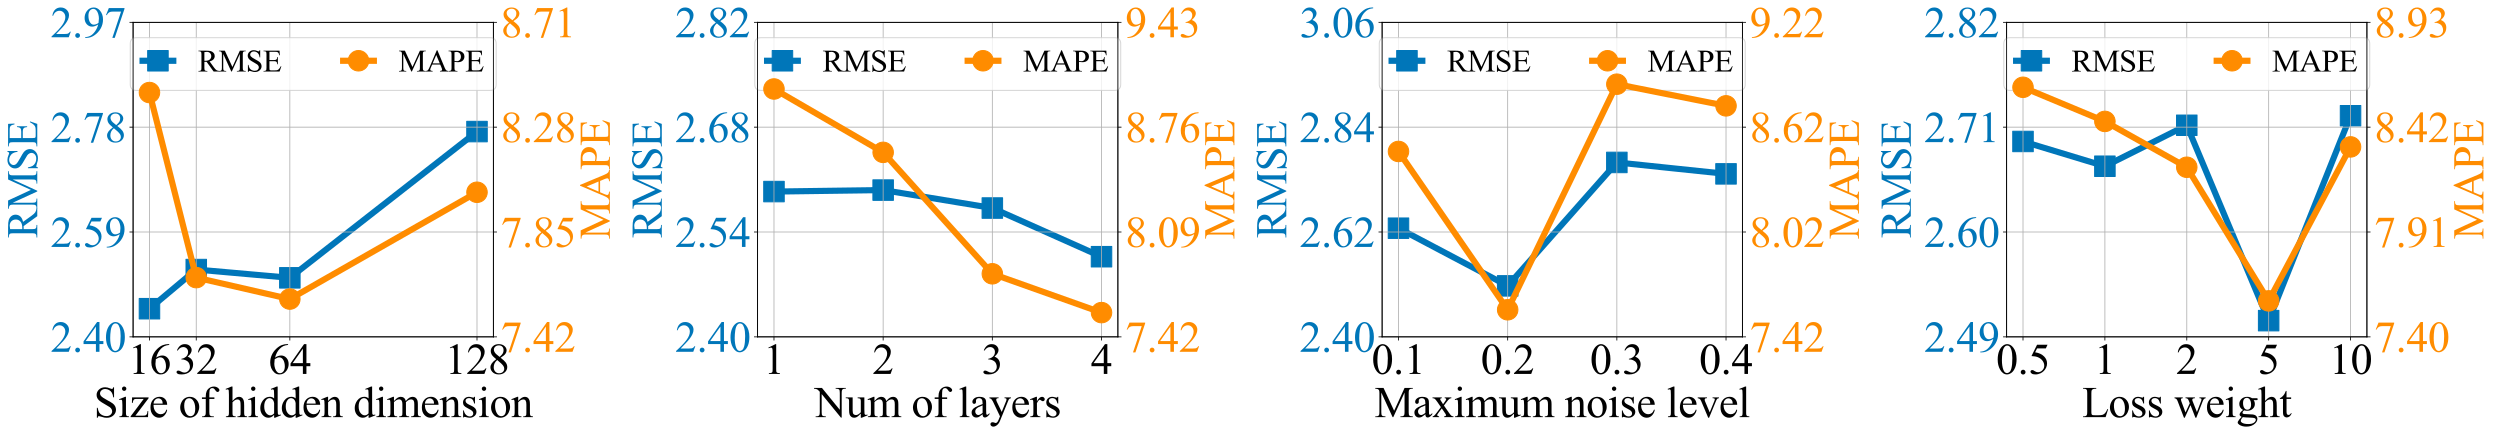 <?xml version="1.0" encoding="utf-8" standalone="no"?>
<!DOCTYPE svg PUBLIC "-//W3C//DTD SVG 1.1//EN"
  "http://www.w3.org/Graphics/SVG/1.1/DTD/svg11.dtd">
<svg xmlns:xlink="http://www.w3.org/1999/xlink" width="2439.186pt" height="423.236pt" viewBox="0 0 2439.186 423.236" xmlns="http://www.w3.org/2000/svg" version="1.1">
 <defs>
  <style type="text/css">*{stroke-linejoin: round; stroke-linecap: butt}</style>
 </defs>
 <g id="figure_1">
  <g id="patch_1">
   <path d="M 0 423.236 
L 2439.186 423.236 
L 2439.186 0 
L 0 0 
z
" style="fill: #ffffff"/>
  </g>
  <g id="axes_1">
   <g id="patch_2">
    <path d="M 129.848 328.662 
L 481.37 328.662 
L 481.37 21.782 
L 129.848 21.782 
z
" style="fill: #ffffff"/>
   </g>
   <g id="line2d_1">
    <path d="M 145.826 301.204 
L 191.478 262.979 
L 282.783 271.055 
L 465.392 128.382 
" clip-path="url(#padec5678e4)" style="fill: none; stroke: #0076b9; stroke-width: 6; stroke-linecap: square"/>
    <defs>
     <path id="me085e37fab" d="M -10 10 
L 10 10 
L 10 -10 
L -10 -10 
z
" style="stroke: #0076b9; stroke-linejoin: miter"/>
    </defs>
    <g clip-path="url(#padec5678e4)">
     <use xlink:href="#me085e37fab" x="145.826" y="301.204" style="fill: #0076b9; stroke: #0076b9; stroke-linejoin: miter"/>
     <use xlink:href="#me085e37fab" x="191.478" y="262.979" style="fill: #0076b9; stroke: #0076b9; stroke-linejoin: miter"/>
     <use xlink:href="#me085e37fab" x="282.783" y="271.055" style="fill: #0076b9; stroke: #0076b9; stroke-linejoin: miter"/>
     <use xlink:href="#me085e37fab" x="465.392" y="128.382" style="fill: #0076b9; stroke: #0076b9; stroke-linejoin: miter"/>
    </g>
   </g>
   <g id="matplotlib.axis_1">
    <g id="xtick_1">
     <g id="line2d_2">
      <path d="M 145.826 328.662 
L 145.826 21.782 
" clip-path="url(#padec5678e4)" style="fill: none; stroke: #b0b0b0; stroke-width: 0.8; stroke-linecap: square"/>
     </g>
     <g id="line2d_3">
      <defs>
       <path id="m1ddf3cc983" d="M 0 0 
L 0 3.5 
" style="stroke: #000000; stroke-width: 0.8"/>
      </defs>
      <g>
       <use xlink:href="#m1ddf3cc983" x="145.826" y="328.662" style="stroke: #000000; stroke-width: 0.8"/>
      </g>
     </g>
     <g id="text_1">
      <!-- 16 -->
      <g transform="translate(124.826 364.826) scale(0.42 -0.42)">
       <defs>
        <path id="TimesNewRomanPSMT-31" d="M 750 3822 
L 1781 4325 
L 1884 4325 
L 1884 747 
Q 1884 391 1914 303 
Q 1944 216 2037 169 
Q 2131 122 2419 116 
L 2419 0 
L 825 0 
L 825 116 
Q 1125 122 1212 167 
Q 1300 213 1334 289 
Q 1369 366 1369 747 
L 1369 3034 
Q 1369 3497 1338 3628 
Q 1316 3728 1258 3775 
Q 1200 3822 1119 3822 
Q 1003 3822 797 3725 
L 750 3822 
z
" transform="scale(0.016)"/>
        <path id="TimesNewRomanPSMT-36" d="M 2869 4325 
L 2869 4209 
Q 2456 4169 2195 4045 
Q 1934 3922 1679 3669 
Q 1425 3416 1258 3105 
Q 1091 2794 978 2366 
Q 1428 2675 1881 2675 
Q 2316 2675 2634 2325 
Q 2953 1975 2953 1425 
Q 2953 894 2631 456 
Q 2244 -75 1606 -75 
Q 1172 -75 869 213 
Q 275 772 275 1663 
Q 275 2231 503 2743 
Q 731 3256 1154 3653 
Q 1578 4050 1965 4187 
Q 2353 4325 2688 4325 
L 2869 4325 
z
M 925 2138 
Q 869 1716 869 1456 
Q 869 1156 980 804 
Q 1091 453 1309 247 
Q 1469 100 1697 100 
Q 1969 100 2183 356 
Q 2397 613 2397 1088 
Q 2397 1622 2184 2012 
Q 1972 2403 1581 2403 
Q 1463 2403 1327 2353 
Q 1191 2303 925 2138 
z
" transform="scale(0.016)"/>
       </defs>
       <use xlink:href="#TimesNewRomanPSMT-31"/>
       <use xlink:href="#TimesNewRomanPSMT-36" x="50"/>
      </g>
     </g>
    </g>
    <g id="xtick_2">
     <g id="line2d_4">
      <path d="M 191.478 328.662 
L 191.478 21.782 
" clip-path="url(#padec5678e4)" style="fill: none; stroke: #b0b0b0; stroke-width: 0.8; stroke-linecap: square"/>
     </g>
     <g id="line2d_5">
      <g>
       <use xlink:href="#m1ddf3cc983" x="191.478" y="328.662" style="stroke: #000000; stroke-width: 0.8"/>
      </g>
     </g>
     <g id="text_2">
      <!-- 32 -->
      <g transform="translate(170.478 364.826) scale(0.42 -0.42)">
       <defs>
        <path id="TimesNewRomanPSMT-33" d="M 325 3431 
Q 506 3859 782 4092 
Q 1059 4325 1472 4325 
Q 1981 4325 2253 3994 
Q 2459 3747 2459 3466 
Q 2459 3003 1878 2509 
Q 2269 2356 2469 2072 
Q 2669 1788 2669 1403 
Q 2669 853 2319 450 
Q 1863 -75 997 -75 
Q 569 -75 414 31 
Q 259 138 259 259 
Q 259 350 332 419 
Q 406 488 509 488 
Q 588 488 669 463 
Q 722 447 909 348 
Q 1097 250 1169 231 
Q 1284 197 1416 197 
Q 1734 197 1970 444 
Q 2206 691 2206 1028 
Q 2206 1275 2097 1509 
Q 2016 1684 1919 1775 
Q 1784 1900 1550 2001 
Q 1316 2103 1072 2103 
L 972 2103 
L 972 2197 
Q 1219 2228 1467 2375 
Q 1716 2522 1828 2728 
Q 1941 2934 1941 3181 
Q 1941 3503 1739 3701 
Q 1538 3900 1238 3900 
Q 753 3900 428 3381 
L 325 3431 
z
" transform="scale(0.016)"/>
        <path id="TimesNewRomanPSMT-32" d="M 2934 816 
L 2638 0 
L 138 0 
L 138 116 
Q 1241 1122 1691 1759 
Q 2141 2397 2141 2925 
Q 2141 3328 1894 3587 
Q 1647 3847 1303 3847 
Q 991 3847 742 3664 
Q 494 3481 375 3128 
L 259 3128 
Q 338 3706 661 4015 
Q 984 4325 1469 4325 
Q 1984 4325 2329 3994 
Q 2675 3663 2675 3213 
Q 2675 2891 2525 2569 
Q 2294 2063 1775 1497 
Q 997 647 803 472 
L 1909 472 
Q 2247 472 2383 497 
Q 2519 522 2628 598 
Q 2738 675 2819 816 
L 2934 816 
z
" transform="scale(0.016)"/>
       </defs>
       <use xlink:href="#TimesNewRomanPSMT-33"/>
       <use xlink:href="#TimesNewRomanPSMT-32" x="50"/>
      </g>
     </g>
    </g>
    <g id="xtick_3">
     <g id="line2d_6">
      <path d="M 282.783 328.662 
L 282.783 21.782 
" clip-path="url(#padec5678e4)" style="fill: none; stroke: #b0b0b0; stroke-width: 0.8; stroke-linecap: square"/>
     </g>
     <g id="line2d_7">
      <g>
       <use xlink:href="#m1ddf3cc983" x="282.783" y="328.662" style="stroke: #000000; stroke-width: 0.8"/>
      </g>
     </g>
     <g id="text_3">
      <!-- 64 -->
      <g transform="translate(261.783 364.826) scale(0.42 -0.42)">
       <defs>
        <path id="TimesNewRomanPSMT-34" d="M 2978 1563 
L 2978 1119 
L 2409 1119 
L 2409 0 
L 1894 0 
L 1894 1119 
L 100 1119 
L 100 1519 
L 2066 4325 
L 2409 4325 
L 2409 1563 
L 2978 1563 
z
M 1894 1563 
L 1894 3666 
L 406 1563 
L 1894 1563 
z
" transform="scale(0.016)"/>
       </defs>
       <use xlink:href="#TimesNewRomanPSMT-36"/>
       <use xlink:href="#TimesNewRomanPSMT-34" x="50"/>
      </g>
     </g>
    </g>
    <g id="xtick_4">
     <g id="line2d_8">
      <path d="M 465.392 328.662 
L 465.392 21.782 
" clip-path="url(#padec5678e4)" style="fill: none; stroke: #b0b0b0; stroke-width: 0.8; stroke-linecap: square"/>
     </g>
     <g id="line2d_9">
      <g>
       <use xlink:href="#m1ddf3cc983" x="465.392" y="328.662" style="stroke: #000000; stroke-width: 0.8"/>
      </g>
     </g>
     <g id="text_4">
      <!-- 128 -->
      <g transform="translate(433.892 364.826) scale(0.42 -0.42)">
       <defs>
        <path id="TimesNewRomanPSMT-38" d="M 1228 2134 
Q 725 2547 579 2797 
Q 434 3047 434 3316 
Q 434 3728 753 4026 
Q 1072 4325 1600 4325 
Q 2113 4325 2425 4047 
Q 2738 3769 2738 3413 
Q 2738 3175 2569 2928 
Q 2400 2681 1866 2347 
Q 2416 1922 2594 1678 
Q 2831 1359 2831 1006 
Q 2831 559 2490 242 
Q 2150 -75 1597 -75 
Q 994 -75 656 303 
Q 388 606 388 966 
Q 388 1247 577 1523 
Q 766 1800 1228 2134 
z
M 1719 2469 
Q 2094 2806 2194 3001 
Q 2294 3197 2294 3444 
Q 2294 3772 2109 3958 
Q 1925 4144 1606 4144 
Q 1288 4144 1088 3959 
Q 888 3775 888 3528 
Q 888 3366 970 3203 
Q 1053 3041 1206 2894 
L 1719 2469 
z
M 1375 2016 
Q 1116 1797 991 1539 
Q 866 1281 866 981 
Q 866 578 1086 336 
Q 1306 94 1647 94 
Q 1984 94 2187 284 
Q 2391 475 2391 747 
Q 2391 972 2272 1150 
Q 2050 1481 1375 2016 
z
" transform="scale(0.016)"/>
       </defs>
       <use xlink:href="#TimesNewRomanPSMT-31"/>
       <use xlink:href="#TimesNewRomanPSMT-32" x="50"/>
       <use xlink:href="#TimesNewRomanPSMT-38" x="100"/>
      </g>
     </g>
    </g>
    <g id="text_5">
     <!-- Size of hidden dimension -->
     <g transform="translate(91.557 406.973) scale(0.42 -0.42)">
      <defs>
       <path id="TimesNewRomanPSMT-53" d="M 2934 4334 
L 2934 2869 
L 2819 2869 
Q 2763 3291 2617 3541 
Q 2472 3791 2203 3937 
Q 1934 4084 1647 4084 
Q 1322 4084 1109 3886 
Q 897 3688 897 3434 
Q 897 3241 1031 3081 
Q 1225 2847 1953 2456 
Q 2547 2138 2764 1967 
Q 2981 1797 3098 1565 
Q 3216 1334 3216 1081 
Q 3216 600 2842 251 
Q 2469 -97 1881 -97 
Q 1697 -97 1534 -69 
Q 1438 -53 1133 45 
Q 828 144 747 144 
Q 669 144 623 97 
Q 578 50 556 -97 
L 441 -97 
L 441 1356 
L 556 1356 
Q 638 900 775 673 
Q 913 447 1195 297 
Q 1478 147 1816 147 
Q 2206 147 2432 353 
Q 2659 559 2659 841 
Q 2659 997 2573 1156 
Q 2488 1316 2306 1453 
Q 2184 1547 1640 1851 
Q 1097 2156 867 2337 
Q 638 2519 519 2737 
Q 400 2956 400 3219 
Q 400 3675 750 4004 
Q 1100 4334 1641 4334 
Q 1978 4334 2356 4169 
Q 2531 4091 2603 4091 
Q 2684 4091 2736 4139 
Q 2788 4188 2819 4334 
L 2934 4334 
z
" transform="scale(0.016)"/>
       <path id="TimesNewRomanPSMT-69" d="M 928 4444 
Q 1059 4444 1151 4351 
Q 1244 4259 1244 4128 
Q 1244 3997 1151 3903 
Q 1059 3809 928 3809 
Q 797 3809 703 3903 
Q 609 3997 609 4128 
Q 609 4259 701 4351 
Q 794 4444 928 4444 
z
M 1188 2947 
L 1188 647 
Q 1188 378 1227 289 
Q 1266 200 1342 156 
Q 1419 113 1622 113 
L 1622 0 
L 231 0 
L 231 113 
Q 441 113 512 153 
Q 584 194 626 287 
Q 669 381 669 647 
L 669 1750 
Q 669 2216 641 2353 
Q 619 2453 572 2492 
Q 525 2531 444 2531 
Q 356 2531 231 2484 
L 188 2597 
L 1050 2947 
L 1188 2947 
z
" transform="scale(0.016)"/>
       <path id="TimesNewRomanPSMT-7a" d="M 2688 878 
L 2653 0 
L 128 0 
L 128 113 
L 2028 2644 
L 1091 2644 
Q 788 2644 694 2605 
Q 600 2566 541 2456 
Q 456 2300 444 2069 
L 319 2069 
L 338 2863 
L 2738 2863 
L 2738 2747 
L 819 209 
L 1863 209 
Q 2191 209 2308 264 
Q 2425 319 2497 456 
Q 2547 556 2581 878 
L 2688 878 
z
" transform="scale(0.016)"/>
       <path id="TimesNewRomanPSMT-65" d="M 681 1784 
Q 678 1147 991 784 
Q 1303 422 1725 422 
Q 2006 422 2214 576 
Q 2422 731 2563 1106 
L 2659 1044 
Q 2594 616 2278 264 
Q 1963 -88 1488 -88 
Q 972 -88 605 314 
Q 238 716 238 1394 
Q 238 2128 614 2539 
Q 991 2950 1559 2950 
Q 2041 2950 2350 2633 
Q 2659 2316 2659 1784 
L 681 1784 
z
M 681 1966 
L 2006 1966 
Q 1991 2241 1941 2353 
Q 1863 2528 1708 2628 
Q 1553 2728 1384 2728 
Q 1125 2728 920 2526 
Q 716 2325 681 1966 
z
" transform="scale(0.016)"/>
       <path id="TimesNewRomanPSMT-20" transform="scale(0.016)"/>
       <path id="TimesNewRomanPSMT-6f" d="M 1600 2947 
Q 2250 2947 2644 2453 
Q 2978 2031 2978 1484 
Q 2978 1100 2793 706 
Q 2609 313 2286 112 
Q 1963 -88 1566 -88 
Q 919 -88 538 428 
Q 216 863 216 1403 
Q 216 1797 411 2186 
Q 606 2575 925 2761 
Q 1244 2947 1600 2947 
z
M 1503 2744 
Q 1338 2744 1170 2645 
Q 1003 2547 900 2300 
Q 797 2053 797 1666 
Q 797 1041 1045 587 
Q 1294 134 1700 134 
Q 2003 134 2200 384 
Q 2397 634 2397 1244 
Q 2397 2006 2069 2444 
Q 1847 2744 1503 2744 
z
" transform="scale(0.016)"/>
       <path id="TimesNewRomanPSMT-66" d="M 1319 2638 
L 1319 756 
Q 1319 356 1406 250 
Q 1522 113 1716 113 
L 1975 113 
L 1975 0 
L 266 0 
L 266 113 
L 394 113 
Q 519 113 622 175 
Q 725 238 764 344 
Q 803 450 803 756 
L 803 2638 
L 247 2638 
L 247 2863 
L 803 2863 
L 803 3050 
Q 803 3478 940 3775 
Q 1078 4072 1361 4255 
Q 1644 4438 1997 4438 
Q 2325 4438 2600 4225 
Q 2781 4084 2781 3909 
Q 2781 3816 2700 3733 
Q 2619 3650 2525 3650 
Q 2453 3650 2373 3701 
Q 2294 3753 2178 3923 
Q 2063 4094 1966 4153 
Q 1869 4213 1750 4213 
Q 1606 4213 1506 4136 
Q 1406 4059 1362 3898 
Q 1319 3738 1319 3069 
L 1319 2863 
L 2056 2863 
L 2056 2638 
L 1319 2638 
z
" transform="scale(0.016)"/>
       <path id="TimesNewRomanPSMT-68" d="M 1041 4444 
L 1041 2350 
Q 1388 2731 1591 2839 
Q 1794 2947 1997 2947 
Q 2241 2947 2416 2812 
Q 2591 2678 2675 2391 
Q 2734 2191 2734 1659 
L 2734 647 
Q 2734 375 2778 275 
Q 2809 200 2884 156 
Q 2959 113 3159 113 
L 3159 0 
L 1753 0 
L 1753 113 
L 1819 113 
Q 2019 113 2097 173 
Q 2175 234 2206 353 
Q 2216 403 2216 647 
L 2216 1659 
Q 2216 2128 2167 2275 
Q 2119 2422 2012 2495 
Q 1906 2569 1756 2569 
Q 1603 2569 1437 2487 
Q 1272 2406 1041 2159 
L 1041 647 
Q 1041 353 1073 281 
Q 1106 209 1195 161 
Q 1284 113 1503 113 
L 1503 0 
L 84 0 
L 84 113 
Q 275 113 384 172 
Q 447 203 484 290 
Q 522 378 522 647 
L 522 3238 
Q 522 3728 498 3840 
Q 475 3953 426 3993 
Q 378 4034 297 4034 
Q 231 4034 84 3984 
L 41 4094 
L 897 4444 
L 1041 4444 
z
" transform="scale(0.016)"/>
       <path id="TimesNewRomanPSMT-64" d="M 2222 322 
Q 2013 103 1813 7 
Q 1613 -88 1381 -88 
Q 913 -88 563 304 
Q 213 697 213 1313 
Q 213 1928 600 2439 
Q 988 2950 1597 2950 
Q 1975 2950 2222 2709 
L 2222 3238 
Q 2222 3728 2198 3840 
Q 2175 3953 2125 3993 
Q 2075 4034 2000 4034 
Q 1919 4034 1784 3984 
L 1744 4094 
L 2597 4444 
L 2738 4444 
L 2738 1134 
Q 2738 631 2761 520 
Q 2784 409 2836 365 
Q 2888 322 2956 322 
Q 3041 322 3181 375 
L 3216 266 
L 2366 -88 
L 2222 -88 
L 2222 322 
z
M 2222 541 
L 2222 2016 
Q 2203 2228 2109 2403 
Q 2016 2578 1861 2667 
Q 1706 2756 1559 2756 
Q 1284 2756 1069 2509 
Q 784 2184 784 1559 
Q 784 928 1059 592 
Q 1334 256 1672 256 
Q 1956 256 2222 541 
z
" transform="scale(0.016)"/>
       <path id="TimesNewRomanPSMT-6e" d="M 1034 2341 
Q 1538 2947 1994 2947 
Q 2228 2947 2397 2830 
Q 2566 2713 2666 2444 
Q 2734 2256 2734 1869 
L 2734 647 
Q 2734 375 2778 278 
Q 2813 200 2889 156 
Q 2966 113 3172 113 
L 3172 0 
L 1756 0 
L 1756 113 
L 1816 113 
Q 2016 113 2095 173 
Q 2175 234 2206 353 
Q 2219 400 2219 647 
L 2219 1819 
Q 2219 2209 2117 2386 
Q 2016 2563 1775 2563 
Q 1403 2563 1034 2156 
L 1034 647 
Q 1034 356 1069 288 
Q 1113 197 1189 155 
Q 1266 113 1500 113 
L 1500 0 
L 84 0 
L 84 113 
L 147 113 
Q 366 113 442 223 
Q 519 334 519 647 
L 519 1709 
Q 519 2225 495 2337 
Q 472 2450 423 2490 
Q 375 2531 294 2531 
Q 206 2531 84 2484 
L 38 2597 
L 900 2947 
L 1034 2947 
L 1034 2341 
z
" transform="scale(0.016)"/>
       <path id="TimesNewRomanPSMT-6d" d="M 1050 2338 
Q 1363 2650 1419 2697 
Q 1559 2816 1721 2881 
Q 1884 2947 2044 2947 
Q 2313 2947 2506 2790 
Q 2700 2634 2766 2338 
Q 3088 2713 3309 2830 
Q 3531 2947 3766 2947 
Q 3994 2947 4170 2830 
Q 4347 2713 4450 2447 
Q 4519 2266 4519 1878 
L 4519 647 
Q 4519 378 4559 278 
Q 4591 209 4675 161 
Q 4759 113 4950 113 
L 4950 0 
L 3538 0 
L 3538 113 
L 3597 113 
Q 3781 113 3884 184 
Q 3956 234 3988 344 
Q 4000 397 4000 647 
L 4000 1878 
Q 4000 2228 3916 2372 
Q 3794 2572 3525 2572 
Q 3359 2572 3192 2489 
Q 3025 2406 2788 2181 
L 2781 2147 
L 2788 2013 
L 2788 647 
Q 2788 353 2820 281 
Q 2853 209 2943 161 
Q 3034 113 3253 113 
L 3253 0 
L 1806 0 
L 1806 113 
Q 2044 113 2133 169 
Q 2222 225 2256 338 
Q 2272 391 2272 647 
L 2272 1878 
Q 2272 2228 2169 2381 
Q 2031 2581 1784 2581 
Q 1616 2581 1450 2491 
Q 1191 2353 1050 2181 
L 1050 647 
Q 1050 366 1089 281 
Q 1128 197 1204 155 
Q 1281 113 1516 113 
L 1516 0 
L 100 0 
L 100 113 
Q 297 113 375 155 
Q 453 197 493 289 
Q 534 381 534 647 
L 534 1741 
Q 534 2213 506 2350 
Q 484 2453 437 2492 
Q 391 2531 309 2531 
Q 222 2531 100 2484 
L 53 2597 
L 916 2947 
L 1050 2947 
L 1050 2338 
z
" transform="scale(0.016)"/>
       <path id="TimesNewRomanPSMT-73" d="M 2050 2947 
L 2050 1972 
L 1947 1972 
Q 1828 2431 1642 2597 
Q 1456 2763 1169 2763 
Q 950 2763 815 2647 
Q 681 2531 681 2391 
Q 681 2216 781 2091 
Q 878 1963 1175 1819 
L 1631 1597 
Q 2266 1288 2266 781 
Q 2266 391 1970 151 
Q 1675 -88 1309 -88 
Q 1047 -88 709 6 
Q 606 38 541 38 
Q 469 38 428 -44 
L 325 -44 
L 325 978 
L 428 978 
Q 516 541 762 319 
Q 1009 97 1316 97 
Q 1531 97 1667 223 
Q 1803 350 1803 528 
Q 1803 744 1651 891 
Q 1500 1038 1047 1263 
Q 594 1488 453 1669 
Q 313 1847 313 2119 
Q 313 2472 555 2709 
Q 797 2947 1181 2947 
Q 1350 2947 1591 2875 
Q 1750 2828 1803 2828 
Q 1853 2828 1881 2850 
Q 1909 2872 1947 2947 
L 2050 2947 
z
" transform="scale(0.016)"/>
      </defs>
      <use xlink:href="#TimesNewRomanPSMT-53"/>
      <use xlink:href="#TimesNewRomanPSMT-69" x="55.615"/>
      <use xlink:href="#TimesNewRomanPSMT-7a" x="83.398"/>
      <use xlink:href="#TimesNewRomanPSMT-65" x="127.783"/>
      <use xlink:href="#TimesNewRomanPSMT-20" x="172.168"/>
      <use xlink:href="#TimesNewRomanPSMT-6f" x="197.168"/>
      <use xlink:href="#TimesNewRomanPSMT-66" x="247.168"/>
      <use xlink:href="#TimesNewRomanPSMT-20" x="280.469"/>
      <use xlink:href="#TimesNewRomanPSMT-68" x="305.469"/>
      <use xlink:href="#TimesNewRomanPSMT-69" x="355.469"/>
      <use xlink:href="#TimesNewRomanPSMT-64" x="383.252"/>
      <use xlink:href="#TimesNewRomanPSMT-64" x="433.252"/>
      <use xlink:href="#TimesNewRomanPSMT-65" x="483.252"/>
      <use xlink:href="#TimesNewRomanPSMT-6e" x="527.637"/>
      <use xlink:href="#TimesNewRomanPSMT-20" x="577.637"/>
      <use xlink:href="#TimesNewRomanPSMT-64" x="602.637"/>
      <use xlink:href="#TimesNewRomanPSMT-69" x="652.637"/>
      <use xlink:href="#TimesNewRomanPSMT-6d" x="680.42"/>
      <use xlink:href="#TimesNewRomanPSMT-65" x="758.203"/>
      <use xlink:href="#TimesNewRomanPSMT-6e" x="802.588"/>
      <use xlink:href="#TimesNewRomanPSMT-73" x="852.588"/>
      <use xlink:href="#TimesNewRomanPSMT-69" x="891.504"/>
      <use xlink:href="#TimesNewRomanPSMT-6f" x="919.287"/>
      <use xlink:href="#TimesNewRomanPSMT-6e" x="969.287"/>
     </g>
    </g>
   </g>
   <g id="matplotlib.axis_2">
    <g id="ytick_1">
     <g id="line2d_10">
      <path d="M 129.848 328.662 
L 481.37 328.662 
" clip-path="url(#padec5678e4)" style="fill: none; stroke: #b0b0b0; stroke-width: 0.8; stroke-linecap: square"/>
     </g>
     <g id="line2d_11">
      <defs>
       <path id="mb01428ac12" d="M 0 0 
L -3.5 0 
" style="stroke: #000000; stroke-width: 0.8"/>
      </defs>
      <g>
       <use xlink:href="#mb01428ac12" x="129.848" y="328.662" style="stroke: #000000; stroke-width: 0.8"/>
      </g>
     </g>
     <g id="text_6">
      <!-- 2.40 -->
      <g style="fill: #0076b9" transform="translate(49.348 343.244) scale(0.42 -0.42)">
       <defs>
        <path id="TimesNewRomanPSMT-2e" d="M 800 606 
Q 947 606 1047 504 
Q 1147 403 1147 259 
Q 1147 116 1045 14 
Q 944 -88 800 -88 
Q 656 -88 554 14 
Q 453 116 453 259 
Q 453 406 554 506 
Q 656 606 800 606 
z
" transform="scale(0.016)"/>
        <path id="TimesNewRomanPSMT-30" d="M 231 2094 
Q 231 2819 450 3342 
Q 669 3866 1031 4122 
Q 1313 4325 1613 4325 
Q 2100 4325 2488 3828 
Q 2972 3213 2972 2159 
Q 2972 1422 2759 906 
Q 2547 391 2217 158 
Q 1888 -75 1581 -75 
Q 975 -75 572 641 
Q 231 1244 231 2094 
z
M 844 2016 
Q 844 1141 1059 588 
Q 1238 122 1591 122 
Q 1759 122 1940 273 
Q 2122 425 2216 781 
Q 2359 1319 2359 2297 
Q 2359 3022 2209 3506 
Q 2097 3866 1919 4016 
Q 1791 4119 1609 4119 
Q 1397 4119 1231 3928 
Q 1006 3669 925 3112 
Q 844 2556 844 2016 
z
" transform="scale(0.016)"/>
       </defs>
       <use xlink:href="#TimesNewRomanPSMT-32"/>
       <use xlink:href="#TimesNewRomanPSMT-2e" x="50"/>
       <use xlink:href="#TimesNewRomanPSMT-34" x="75"/>
       <use xlink:href="#TimesNewRomanPSMT-30" x="125"/>
      </g>
     </g>
    </g>
    <g id="ytick_2">
     <g id="line2d_12">
      <path d="M 129.848 226.369 
L 481.37 226.369 
" clip-path="url(#padec5678e4)" style="fill: none; stroke: #b0b0b0; stroke-width: 0.8; stroke-linecap: square"/>
     </g>
     <g id="line2d_13">
      <g>
       <use xlink:href="#mb01428ac12" x="129.848" y="226.369" style="stroke: #000000; stroke-width: 0.8"/>
      </g>
     </g>
     <g id="text_7">
      <!-- 2.59 -->
      <g style="fill: #0076b9" transform="translate(49.348 240.95) scale(0.42 -0.42)">
       <defs>
        <path id="TimesNewRomanPSMT-35" d="M 2778 4238 
L 2534 3706 
L 1259 3706 
L 981 3138 
Q 1809 3016 2294 2522 
Q 2709 2097 2709 1522 
Q 2709 1188 2573 903 
Q 2438 619 2231 419 
Q 2025 219 1772 97 
Q 1413 -75 1034 -75 
Q 653 -75 479 54 
Q 306 184 306 341 
Q 306 428 378 495 
Q 450 563 559 563 
Q 641 563 702 538 
Q 763 513 909 409 
Q 1144 247 1384 247 
Q 1750 247 2026 523 
Q 2303 800 2303 1197 
Q 2303 1581 2056 1914 
Q 1809 2247 1375 2428 
Q 1034 2569 447 2591 
L 1259 4238 
L 2778 4238 
z
" transform="scale(0.016)"/>
        <path id="TimesNewRomanPSMT-39" d="M 338 -88 
L 338 28 
Q 744 34 1094 217 
Q 1444 400 1770 856 
Q 2097 1313 2225 1859 
Q 1734 1544 1338 1544 
Q 891 1544 572 1889 
Q 253 2234 253 2806 
Q 253 3363 572 3797 
Q 956 4325 1575 4325 
Q 2097 4325 2469 3894 
Q 2925 3359 2925 2575 
Q 2925 1869 2578 1258 
Q 2231 647 1613 244 
Q 1109 -88 516 -88 
L 338 -88 
z
M 2275 2091 
Q 2331 2497 2331 2741 
Q 2331 3044 2228 3395 
Q 2125 3747 1936 3934 
Q 1747 4122 1506 4122 
Q 1228 4122 1018 3872 
Q 809 3622 809 3128 
Q 809 2469 1088 2097 
Q 1291 1828 1588 1828 
Q 1731 1828 1928 1897 
Q 2125 1966 2275 2091 
z
" transform="scale(0.016)"/>
       </defs>
       <use xlink:href="#TimesNewRomanPSMT-32"/>
       <use xlink:href="#TimesNewRomanPSMT-2e" x="50"/>
       <use xlink:href="#TimesNewRomanPSMT-35" x="75"/>
       <use xlink:href="#TimesNewRomanPSMT-39" x="125"/>
      </g>
     </g>
    </g>
    <g id="ytick_3">
     <g id="line2d_14">
      <path d="M 129.848 124.075 
L 481.37 124.075 
" clip-path="url(#padec5678e4)" style="fill: none; stroke: #b0b0b0; stroke-width: 0.8; stroke-linecap: square"/>
     </g>
     <g id="line2d_15">
      <g>
       <use xlink:href="#mb01428ac12" x="129.848" y="124.075" style="stroke: #000000; stroke-width: 0.8"/>
      </g>
     </g>
     <g id="text_8">
      <!-- 2.78 -->
      <g style="fill: #0076b9" transform="translate(49.348 138.657) scale(0.42 -0.42)">
       <defs>
        <path id="TimesNewRomanPSMT-37" d="M 644 4238 
L 2916 4238 
L 2916 4119 
L 1503 -88 
L 1153 -88 
L 2419 3728 
L 1253 3728 
Q 900 3728 750 3644 
Q 488 3500 328 3200 
L 238 3234 
L 644 4238 
z
" transform="scale(0.016)"/>
       </defs>
       <use xlink:href="#TimesNewRomanPSMT-32"/>
       <use xlink:href="#TimesNewRomanPSMT-2e" x="50"/>
       <use xlink:href="#TimesNewRomanPSMT-37" x="75"/>
       <use xlink:href="#TimesNewRomanPSMT-38" x="125"/>
      </g>
     </g>
    </g>
    <g id="ytick_4">
     <g id="line2d_16">
      <path d="M 129.848 21.782 
L 481.37 21.782 
" clip-path="url(#padec5678e4)" style="fill: none; stroke: #b0b0b0; stroke-width: 0.8; stroke-linecap: square"/>
     </g>
     <g id="line2d_17">
      <g>
       <use xlink:href="#mb01428ac12" x="129.848" y="21.782" style="stroke: #000000; stroke-width: 0.8"/>
      </g>
     </g>
     <g id="text_9">
      <!-- 2.97 -->
      <g style="fill: #0076b9" transform="translate(49.348 36.364) scale(0.42 -0.42)">
       <use xlink:href="#TimesNewRomanPSMT-32"/>
       <use xlink:href="#TimesNewRomanPSMT-2e" x="50"/>
       <use xlink:href="#TimesNewRomanPSMT-39" x="75"/>
       <use xlink:href="#TimesNewRomanPSMT-37" x="125"/>
      </g>
     </g>
    </g>
    <g id="text_10">
     <!-- RMSE -->
     <g style="fill: #0076b9" transform="translate(36.364 232.407) rotate(-90) scale(0.42 -0.42)">
      <defs>
       <path id="TimesNewRomanPSMT-52" d="M 4325 0 
L 3194 0 
L 1759 1981 
Q 1600 1975 1500 1975 
Q 1459 1975 1412 1976 
Q 1366 1978 1316 1981 
L 1316 750 
Q 1316 350 1403 253 
Q 1522 116 1759 116 
L 1925 116 
L 1925 0 
L 109 0 
L 109 116 
L 269 116 
Q 538 116 653 291 
Q 719 388 719 750 
L 719 3488 
Q 719 3888 631 3984 
Q 509 4122 269 4122 
L 109 4122 
L 109 4238 
L 1653 4238 
Q 2328 4238 2648 4139 
Q 2969 4041 3192 3777 
Q 3416 3513 3416 3147 
Q 3416 2756 3161 2468 
Q 2906 2181 2372 2063 
L 3247 847 
Q 3547 428 3762 290 
Q 3978 153 4325 116 
L 4325 0 
z
M 1316 2178 
Q 1375 2178 1419 2176 
Q 1463 2175 1491 2175 
Q 2097 2175 2405 2437 
Q 2713 2700 2713 3106 
Q 2713 3503 2464 3751 
Q 2216 4000 1806 4000 
Q 1625 4000 1316 3941 
L 1316 2178 
z
" transform="scale(0.016)"/>
       <path id="TimesNewRomanPSMT-4d" d="M 2619 0 
L 981 3566 
L 981 734 
Q 981 344 1066 247 
Q 1181 116 1431 116 
L 1581 116 
L 1581 0 
L 106 0 
L 106 116 
L 256 116 
Q 525 116 638 278 
Q 706 378 706 734 
L 706 3503 
Q 706 3784 644 3909 
Q 600 4000 483 4061 
Q 366 4122 106 4122 
L 106 4238 
L 1306 4238 
L 2844 922 
L 4356 4238 
L 5556 4238 
L 5556 4122 
L 5409 4122 
Q 5138 4122 5025 3959 
Q 4956 3859 4956 3503 
L 4956 734 
Q 4956 344 5044 247 
Q 5159 116 5409 116 
L 5556 116 
L 5556 0 
L 3756 0 
L 3756 116 
L 3906 116 
Q 4178 116 4288 278 
Q 4356 378 4356 734 
L 4356 3566 
L 2722 0 
L 2619 0 
z
" transform="scale(0.016)"/>
       <path id="TimesNewRomanPSMT-45" d="M 1338 4006 
L 1338 2331 
L 2269 2331 
Q 2631 2331 2753 2441 
Q 2916 2584 2934 2947 
L 3050 2947 
L 3050 1472 
L 2934 1472 
Q 2891 1781 2847 1869 
Q 2791 1978 2662 2040 
Q 2534 2103 2269 2103 
L 1338 2103 
L 1338 706 
Q 1338 425 1363 364 
Q 1388 303 1450 267 
Q 1513 231 1688 231 
L 2406 231 
Q 2766 231 2928 281 
Q 3091 331 3241 478 
Q 3434 672 3638 1063 
L 3763 1063 
L 3397 0 
L 131 0 
L 131 116 
L 281 116 
Q 431 116 566 188 
Q 666 238 702 338 
Q 738 438 738 747 
L 738 3500 
Q 738 3903 656 3997 
Q 544 4122 281 4122 
L 131 4122 
L 131 4238 
L 3397 4238 
L 3444 3309 
L 3322 3309 
Q 3256 3644 3176 3769 
Q 3097 3894 2941 3959 
Q 2816 4006 2500 4006 
L 1338 4006 
z
" transform="scale(0.016)"/>
      </defs>
      <use xlink:href="#TimesNewRomanPSMT-52"/>
      <use xlink:href="#TimesNewRomanPSMT-4d" x="66.699"/>
      <use xlink:href="#TimesNewRomanPSMT-53" x="155.615"/>
      <use xlink:href="#TimesNewRomanPSMT-45" x="211.23"/>
     </g>
    </g>
   </g>
   <g id="patch_3">
    <path d="M 129.848 328.662 
L 129.848 21.782 
" style="fill: none; stroke: #000000; stroke-width: 0.8; stroke-linejoin: miter; stroke-linecap: square"/>
   </g>
   <g id="patch_4">
    <path d="M 481.37 328.662 
L 481.37 21.782 
" style="fill: none; stroke: #000000; stroke-width: 0.8; stroke-linejoin: miter; stroke-linecap: square"/>
   </g>
   <g id="patch_5">
    <path d="M 129.848 328.662 
L 481.37 328.662 
" style="fill: none; stroke: #000000; stroke-width: 0.8; stroke-linejoin: miter; stroke-linecap: square"/>
   </g>
   <g id="patch_6">
    <path d="M 129.848 21.782 
L 481.37 21.782 
" style="fill: none; stroke: #000000; stroke-width: 0.8; stroke-linejoin: miter; stroke-linecap: square"/>
   </g>
   <g id="legend_1">
    <g id="patch_7">
     <path d="M 133.088 88.199 
L 478.13 88.199 
Q 484.13 88.199 484.13 82.199 
L 484.13 42.782 
Q 484.13 36.782 478.13 36.782 
L 133.088 36.782 
Q 127.088 36.782 127.088 42.782 
L 127.088 82.199 
Q 127.088 88.199 133.088 88.199 
z
" style="fill: #ffffff; opacity: 0.8; stroke: #cccccc; stroke-linejoin: miter"/>
    </g>
    <g id="line2d_18">
     <path d="M 139.088 59.282 
L 154.088 59.282 
L 169.088 59.282 
" style="fill: none; stroke: #0076b9; stroke-width: 6; stroke-linecap: square"/>
     <g>
      <use xlink:href="#me085e37fab" x="154.088" y="59.282" style="fill: #0076b9; stroke: #0076b9; stroke-linejoin: miter"/>
     </g>
    </g>
    <g id="text_11">
     <!-- RMSE -->
     <g transform="translate(193.088 69.782) scale(0.3 -0.3)">
      <use xlink:href="#TimesNewRomanPSMT-52"/>
      <use xlink:href="#TimesNewRomanPSMT-4d" x="66.699"/>
      <use xlink:href="#TimesNewRomanPSMT-53" x="155.615"/>
      <use xlink:href="#TimesNewRomanPSMT-45" x="211.23"/>
     </g>
    </g>
    <g id="line2d_19">
     <path d="M 334.782 59.282 
L 349.782 59.282 
L 364.782 59.282 
" style="fill: none; stroke: #ff8c00; stroke-width: 6; stroke-linecap: square"/>
     <defs>
      <path id="m11a805fcc0" d="M 0 10 
C 2.652 10 5.196 8.946 7.071 7.071 
C 8.946 5.196 10 2.652 10 0 
C 10 -2.652 8.946 -5.196 7.071 -7.071 
C 5.196 -8.946 2.652 -10 0 -10 
C -2.652 -10 -5.196 -8.946 -7.071 -7.071 
C -8.946 -5.196 -10 -2.652 -10 0 
C -10 2.652 -8.946 5.196 -7.071 7.071 
C -5.196 8.946 -2.652 10 0 10 
z
" style="stroke: #ff8c00"/>
     </defs>
     <g>
      <use xlink:href="#m11a805fcc0" x="349.782" y="59.282" style="fill: #ff8c00; stroke: #ff8c00"/>
     </g>
    </g>
    <g id="text_12">
     <!-- MAPE -->
     <g transform="translate(388.782 69.782) scale(0.3 -0.3)">
      <defs>
       <path id="TimesNewRomanPSMT-41" d="M 2928 1419 
L 1288 1419 
L 1000 750 
Q 894 503 894 381 
Q 894 284 986 211 
Q 1078 138 1384 116 
L 1384 0 
L 50 0 
L 50 116 
Q 316 163 394 238 
Q 553 388 747 847 
L 2238 4334 
L 2347 4334 
L 3822 809 
Q 4000 384 4145 257 
Q 4291 131 4550 116 
L 4550 0 
L 2878 0 
L 2878 116 
Q 3131 128 3220 200 
Q 3309 272 3309 375 
Q 3309 513 3184 809 
L 2928 1419 
z
M 2841 1650 
L 2122 3363 
L 1384 1650 
L 2841 1650 
z
" transform="scale(0.016)"/>
       <path id="TimesNewRomanPSMT-50" d="M 1313 1984 
L 1313 750 
Q 1313 350 1400 253 
Q 1519 116 1759 116 
L 1922 116 
L 1922 0 
L 106 0 
L 106 116 
L 266 116 
Q 534 116 650 291 
Q 713 388 713 750 
L 713 3488 
Q 713 3888 628 3984 
Q 506 4122 266 4122 
L 106 4122 
L 106 4238 
L 1659 4238 
Q 2228 4238 2556 4120 
Q 2884 4003 3109 3725 
Q 3334 3447 3334 3066 
Q 3334 2547 2992 2222 
Q 2650 1897 2025 1897 
Q 1872 1897 1694 1919 
Q 1516 1941 1313 1984 
z
M 1313 2163 
Q 1478 2131 1606 2115 
Q 1734 2100 1825 2100 
Q 2150 2100 2386 2351 
Q 2622 2603 2622 3003 
Q 2622 3278 2509 3514 
Q 2397 3750 2190 3867 
Q 1984 3984 1722 3984 
Q 1563 3984 1313 3925 
L 1313 2163 
z
" transform="scale(0.016)"/>
      </defs>
      <use xlink:href="#TimesNewRomanPSMT-4d"/>
      <use xlink:href="#TimesNewRomanPSMT-41" x="88.916"/>
      <use xlink:href="#TimesNewRomanPSMT-50" x="161.133"/>
      <use xlink:href="#TimesNewRomanPSMT-45" x="216.748"/>
     </g>
    </g>
   </g>
  </g>
  <g id="axes_2">
   <g id="patch_8">
    <path d="M 739.17 328.662 
L 1090.693 328.662 
L 1090.693 21.782 
L 739.17 21.782 
z
" style="fill: #ffffff"/>
   </g>
   <g id="line2d_20">
    <path d="M 755.149 186.913 
L 861.671 185.451 
L 968.193 202.987 
L 1074.715 250.481 
" clip-path="url(#p351bb8011f)" style="fill: none; stroke: #0076b9; stroke-width: 6; stroke-linecap: square"/>
    <g clip-path="url(#p351bb8011f)">
     <use xlink:href="#me085e37fab" x="755.149" y="186.913" style="fill: #0076b9; stroke: #0076b9; stroke-linejoin: miter"/>
     <use xlink:href="#me085e37fab" x="861.671" y="185.451" style="fill: #0076b9; stroke: #0076b9; stroke-linejoin: miter"/>
     <use xlink:href="#me085e37fab" x="968.193" y="202.987" style="fill: #0076b9; stroke: #0076b9; stroke-linejoin: miter"/>
     <use xlink:href="#me085e37fab" x="1074.715" y="250.481" style="fill: #0076b9; stroke: #0076b9; stroke-linejoin: miter"/>
    </g>
   </g>
   <g id="matplotlib.axis_3">
    <g id="xtick_5">
     <g id="line2d_21">
      <path d="M 755.149 328.662 
L 755.149 21.782 
" clip-path="url(#p351bb8011f)" style="fill: none; stroke: #b0b0b0; stroke-width: 0.8; stroke-linecap: square"/>
     </g>
     <g id="line2d_22">
      <g>
       <use xlink:href="#m1ddf3cc983" x="755.149" y="328.662" style="stroke: #000000; stroke-width: 0.8"/>
      </g>
     </g>
     <g id="text_13">
      <!-- 1 -->
      <g transform="translate(744.649 364.826) scale(0.42 -0.42)">
       <use xlink:href="#TimesNewRomanPSMT-31"/>
      </g>
     </g>
    </g>
    <g id="xtick_6">
     <g id="line2d_23">
      <path d="M 861.671 328.662 
L 861.671 21.782 
" clip-path="url(#p351bb8011f)" style="fill: none; stroke: #b0b0b0; stroke-width: 0.8; stroke-linecap: square"/>
     </g>
     <g id="line2d_24">
      <g>
       <use xlink:href="#m1ddf3cc983" x="861.671" y="328.662" style="stroke: #000000; stroke-width: 0.8"/>
      </g>
     </g>
     <g id="text_14">
      <!-- 2 -->
      <g transform="translate(851.171 364.826) scale(0.42 -0.42)">
       <use xlink:href="#TimesNewRomanPSMT-32"/>
      </g>
     </g>
    </g>
    <g id="xtick_7">
     <g id="line2d_25">
      <path d="M 968.193 328.662 
L 968.193 21.782 
" clip-path="url(#p351bb8011f)" style="fill: none; stroke: #b0b0b0; stroke-width: 0.8; stroke-linecap: square"/>
     </g>
     <g id="line2d_26">
      <g>
       <use xlink:href="#m1ddf3cc983" x="968.193" y="328.662" style="stroke: #000000; stroke-width: 0.8"/>
      </g>
     </g>
     <g id="text_15">
      <!-- 3 -->
      <g transform="translate(957.693 364.826) scale(0.42 -0.42)">
       <use xlink:href="#TimesNewRomanPSMT-33"/>
      </g>
     </g>
    </g>
    <g id="xtick_8">
     <g id="line2d_27">
      <path d="M 1074.715 328.662 
L 1074.715 21.782 
" clip-path="url(#p351bb8011f)" style="fill: none; stroke: #b0b0b0; stroke-width: 0.8; stroke-linecap: square"/>
     </g>
     <g id="line2d_28">
      <g>
       <use xlink:href="#m1ddf3cc983" x="1074.715" y="328.662" style="stroke: #000000; stroke-width: 0.8"/>
      </g>
     </g>
     <g id="text_16">
      <!-- 4 -->
      <g transform="translate(1064.215 364.826) scale(0.42 -0.42)">
       <use xlink:href="#TimesNewRomanPSMT-34"/>
      </g>
     </g>
    </g>
    <g id="text_17">
     <!-- Num of layers -->
     <g transform="translate(794.795 406.973) scale(0.42 -0.42)">
      <defs>
       <path id="TimesNewRomanPSMT-4e" d="M -84 4238 
L 1066 4238 
L 3656 1059 
L 3656 3503 
Q 3656 3894 3569 3991 
Q 3453 4122 3203 4122 
L 3056 4122 
L 3056 4238 
L 4531 4238 
L 4531 4122 
L 4381 4122 
Q 4113 4122 4000 3959 
Q 3931 3859 3931 3503 
L 3931 -69 
L 3819 -69 
L 1025 3344 
L 1025 734 
Q 1025 344 1109 247 
Q 1228 116 1475 116 
L 1625 116 
L 1625 0 
L 150 0 
L 150 116 
L 297 116 
Q 569 116 681 278 
Q 750 378 750 734 
L 750 3681 
Q 566 3897 470 3965 
Q 375 4034 191 4094 
Q 100 4122 -84 4122 
L -84 4238 
z
" transform="scale(0.016)"/>
       <path id="TimesNewRomanPSMT-75" d="M 2709 2863 
L 2709 1128 
Q 2709 631 2732 520 
Q 2756 409 2807 365 
Q 2859 322 2928 322 
Q 3025 322 3147 375 
L 3191 266 
L 2334 -88 
L 2194 -88 
L 2194 519 
Q 1825 119 1631 15 
Q 1438 -88 1222 -88 
Q 981 -88 804 51 
Q 628 191 559 409 
Q 491 628 491 1028 
L 491 2306 
Q 491 2509 447 2587 
Q 403 2666 317 2708 
Q 231 2750 6 2747 
L 6 2863 
L 1009 2863 
L 1009 947 
Q 1009 547 1148 422 
Q 1288 297 1484 297 
Q 1619 297 1789 381 
Q 1959 466 2194 703 
L 2194 2325 
Q 2194 2569 2105 2655 
Q 2016 2741 1734 2747 
L 1734 2863 
L 2709 2863 
z
" transform="scale(0.016)"/>
       <path id="TimesNewRomanPSMT-6c" d="M 1184 4444 
L 1184 647 
Q 1184 378 1223 290 
Q 1263 203 1344 158 
Q 1425 113 1647 113 
L 1647 0 
L 244 0 
L 244 113 
Q 441 113 512 153 
Q 584 194 625 287 
Q 666 381 666 647 
L 666 3247 
Q 666 3731 644 3842 
Q 622 3953 573 3993 
Q 525 4034 450 4034 
Q 369 4034 244 3984 
L 191 4094 
L 1044 4444 
L 1184 4444 
z
" transform="scale(0.016)"/>
       <path id="TimesNewRomanPSMT-61" d="M 1822 413 
Q 1381 72 1269 19 
Q 1100 -59 909 -59 
Q 613 -59 420 144 
Q 228 347 228 678 
Q 228 888 322 1041 
Q 450 1253 767 1440 
Q 1084 1628 1822 1897 
L 1822 2009 
Q 1822 2438 1686 2597 
Q 1550 2756 1291 2756 
Q 1094 2756 978 2650 
Q 859 2544 859 2406 
L 866 2225 
Q 866 2081 792 2003 
Q 719 1925 600 1925 
Q 484 1925 411 2006 
Q 338 2088 338 2228 
Q 338 2497 613 2722 
Q 888 2947 1384 2947 
Q 1766 2947 2009 2819 
Q 2194 2722 2281 2516 
Q 2338 2381 2338 1966 
L 2338 994 
Q 2338 584 2353 492 
Q 2369 400 2405 369 
Q 2441 338 2488 338 
Q 2538 338 2575 359 
Q 2641 400 2828 588 
L 2828 413 
Q 2478 -56 2159 -56 
Q 2006 -56 1915 50 
Q 1825 156 1822 413 
z
M 1822 616 
L 1822 1706 
Q 1350 1519 1213 1441 
Q 966 1303 859 1153 
Q 753 1003 753 825 
Q 753 600 887 451 
Q 1022 303 1197 303 
Q 1434 303 1822 616 
z
" transform="scale(0.016)"/>
       <path id="TimesNewRomanPSMT-79" d="M 38 2863 
L 1372 2863 
L 1372 2747 
L 1306 2747 
Q 1166 2747 1095 2686 
Q 1025 2625 1025 2534 
Q 1025 2413 1128 2197 
L 1825 753 
L 2466 2334 
Q 2519 2463 2519 2588 
Q 2519 2644 2497 2672 
Q 2472 2706 2419 2726 
Q 2366 2747 2231 2747 
L 2231 2863 
L 3163 2863 
L 3163 2747 
Q 3047 2734 2984 2696 
Q 2922 2659 2847 2556 
Q 2819 2513 2741 2316 
L 1575 -541 
Q 1406 -956 1132 -1168 
Q 859 -1381 606 -1381 
Q 422 -1381 303 -1275 
Q 184 -1169 184 -1031 
Q 184 -900 270 -820 
Q 356 -741 506 -741 
Q 609 -741 788 -809 
Q 913 -856 944 -856 
Q 1038 -856 1148 -759 
Q 1259 -663 1372 -384 
L 1575 113 
L 547 2272 
Q 500 2369 397 2513 
Q 319 2622 269 2659 
Q 197 2709 38 2747 
L 38 2863 
z
" transform="scale(0.016)"/>
       <path id="TimesNewRomanPSMT-72" d="M 1038 2947 
L 1038 2303 
Q 1397 2947 1775 2947 
Q 1947 2947 2059 2842 
Q 2172 2738 2172 2600 
Q 2172 2478 2090 2393 
Q 2009 2309 1897 2309 
Q 1788 2309 1652 2417 
Q 1516 2525 1450 2525 
Q 1394 2525 1328 2463 
Q 1188 2334 1038 2041 
L 1038 669 
Q 1038 431 1097 309 
Q 1138 225 1241 169 
Q 1344 113 1538 113 
L 1538 0 
L 72 0 
L 72 113 
Q 291 113 397 181 
Q 475 231 506 341 
Q 522 394 522 644 
L 522 1753 
Q 522 2253 501 2348 
Q 481 2444 426 2487 
Q 372 2531 291 2531 
Q 194 2531 72 2484 
L 41 2597 
L 906 2947 
L 1038 2947 
z
" transform="scale(0.016)"/>
      </defs>
      <use xlink:href="#TimesNewRomanPSMT-4e"/>
      <use xlink:href="#TimesNewRomanPSMT-75" x="72.217"/>
      <use xlink:href="#TimesNewRomanPSMT-6d" x="122.217"/>
      <use xlink:href="#TimesNewRomanPSMT-20" x="200"/>
      <use xlink:href="#TimesNewRomanPSMT-6f" x="225"/>
      <use xlink:href="#TimesNewRomanPSMT-66" x="275"/>
      <use xlink:href="#TimesNewRomanPSMT-20" x="308.301"/>
      <use xlink:href="#TimesNewRomanPSMT-6c" x="333.301"/>
      <use xlink:href="#TimesNewRomanPSMT-61" x="361.084"/>
      <use xlink:href="#TimesNewRomanPSMT-79" x="405.469"/>
      <use xlink:href="#TimesNewRomanPSMT-65" x="455.469"/>
      <use xlink:href="#TimesNewRomanPSMT-72" x="499.854"/>
      <use xlink:href="#TimesNewRomanPSMT-73" x="533.154"/>
     </g>
    </g>
   </g>
   <g id="matplotlib.axis_4">
    <g id="ytick_5">
     <g id="line2d_29">
      <path d="M 739.17 328.662 
L 1090.693 328.662 
" clip-path="url(#p351bb8011f)" style="fill: none; stroke: #b0b0b0; stroke-width: 0.8; stroke-linecap: square"/>
     </g>
     <g id="line2d_30">
      <g>
       <use xlink:href="#mb01428ac12" x="739.17" y="328.662" style="stroke: #000000; stroke-width: 0.8"/>
      </g>
     </g>
     <g id="text_18">
      <!-- 2.40 -->
      <g style="fill: #0076b9" transform="translate(658.67 343.244) scale(0.42 -0.42)">
       <use xlink:href="#TimesNewRomanPSMT-32"/>
       <use xlink:href="#TimesNewRomanPSMT-2e" x="50"/>
       <use xlink:href="#TimesNewRomanPSMT-34" x="75"/>
       <use xlink:href="#TimesNewRomanPSMT-30" x="125"/>
      </g>
     </g>
    </g>
    <g id="ytick_6">
     <g id="line2d_31">
      <path d="M 739.17 226.369 
L 1090.693 226.369 
" clip-path="url(#p351bb8011f)" style="fill: none; stroke: #b0b0b0; stroke-width: 0.8; stroke-linecap: square"/>
     </g>
     <g id="line2d_32">
      <g>
       <use xlink:href="#mb01428ac12" x="739.17" y="226.369" style="stroke: #000000; stroke-width: 0.8"/>
      </g>
     </g>
     <g id="text_19">
      <!-- 2.54 -->
      <g style="fill: #0076b9" transform="translate(658.67 240.95) scale(0.42 -0.42)">
       <use xlink:href="#TimesNewRomanPSMT-32"/>
       <use xlink:href="#TimesNewRomanPSMT-2e" x="50"/>
       <use xlink:href="#TimesNewRomanPSMT-35" x="75"/>
       <use xlink:href="#TimesNewRomanPSMT-34" x="125"/>
      </g>
     </g>
    </g>
    <g id="ytick_7">
     <g id="line2d_33">
      <path d="M 739.17 124.075 
L 1090.693 124.075 
" clip-path="url(#p351bb8011f)" style="fill: none; stroke: #b0b0b0; stroke-width: 0.8; stroke-linecap: square"/>
     </g>
     <g id="line2d_34">
      <g>
       <use xlink:href="#mb01428ac12" x="739.17" y="124.075" style="stroke: #000000; stroke-width: 0.8"/>
      </g>
     </g>
     <g id="text_20">
      <!-- 2.68 -->
      <g style="fill: #0076b9" transform="translate(658.67 138.657) scale(0.42 -0.42)">
       <use xlink:href="#TimesNewRomanPSMT-32"/>
       <use xlink:href="#TimesNewRomanPSMT-2e" x="50"/>
       <use xlink:href="#TimesNewRomanPSMT-36" x="75"/>
       <use xlink:href="#TimesNewRomanPSMT-38" x="125"/>
      </g>
     </g>
    </g>
    <g id="ytick_8">
     <g id="line2d_35">
      <path d="M 739.17 21.782 
L 1090.693 21.782 
" clip-path="url(#p351bb8011f)" style="fill: none; stroke: #b0b0b0; stroke-width: 0.8; stroke-linecap: square"/>
     </g>
     <g id="line2d_36">
      <g>
       <use xlink:href="#mb01428ac12" x="739.17" y="21.782" style="stroke: #000000; stroke-width: 0.8"/>
      </g>
     </g>
     <g id="text_21">
      <!-- 2.82 -->
      <g style="fill: #0076b9" transform="translate(658.67 36.364) scale(0.42 -0.42)">
       <use xlink:href="#TimesNewRomanPSMT-32"/>
       <use xlink:href="#TimesNewRomanPSMT-2e" x="50"/>
       <use xlink:href="#TimesNewRomanPSMT-38" x="75"/>
       <use xlink:href="#TimesNewRomanPSMT-32" x="125"/>
      </g>
     </g>
    </g>
    <g id="text_22">
     <!-- RMSE -->
     <g style="fill: #0076b9" transform="translate(645.686 232.407) rotate(-90) scale(0.42 -0.42)">
      <use xlink:href="#TimesNewRomanPSMT-52"/>
      <use xlink:href="#TimesNewRomanPSMT-4d" x="66.699"/>
      <use xlink:href="#TimesNewRomanPSMT-53" x="155.615"/>
      <use xlink:href="#TimesNewRomanPSMT-45" x="211.23"/>
     </g>
    </g>
   </g>
   <g id="patch_9">
    <path d="M 739.17 328.662 
L 739.17 21.782 
" style="fill: none; stroke: #000000; stroke-width: 0.8; stroke-linejoin: miter; stroke-linecap: square"/>
   </g>
   <g id="patch_10">
    <path d="M 1090.693 328.662 
L 1090.693 21.782 
" style="fill: none; stroke: #000000; stroke-width: 0.8; stroke-linejoin: miter; stroke-linecap: square"/>
   </g>
   <g id="patch_11">
    <path d="M 739.17 328.662 
L 1090.693 328.662 
" style="fill: none; stroke: #000000; stroke-width: 0.8; stroke-linejoin: miter; stroke-linecap: square"/>
   </g>
   <g id="patch_12">
    <path d="M 739.17 21.782 
L 1090.693 21.782 
" style="fill: none; stroke: #000000; stroke-width: 0.8; stroke-linejoin: miter; stroke-linecap: square"/>
   </g>
   <g id="legend_2">
    <g id="patch_13">
     <path d="M 742.41 88.199 
L 1087.453 88.199 
Q 1093.453 88.199 1093.453 82.199 
L 1093.453 42.782 
Q 1093.453 36.782 1087.453 36.782 
L 742.41 36.782 
Q 736.41 36.782 736.41 42.782 
L 736.41 82.199 
Q 736.41 88.199 742.41 88.199 
z
" style="fill: #ffffff; opacity: 0.8; stroke: #cccccc; stroke-linejoin: miter"/>
    </g>
    <g id="line2d_37">
     <path d="M 748.41 59.282 
L 763.41 59.282 
L 778.41 59.282 
" style="fill: none; stroke: #0076b9; stroke-width: 6; stroke-linecap: square"/>
     <g>
      <use xlink:href="#me085e37fab" x="763.41" y="59.282" style="fill: #0076b9; stroke: #0076b9; stroke-linejoin: miter"/>
     </g>
    </g>
    <g id="text_23">
     <!-- RMSE -->
     <g transform="translate(802.41 69.782) scale(0.3 -0.3)">
      <use xlink:href="#TimesNewRomanPSMT-52"/>
      <use xlink:href="#TimesNewRomanPSMT-4d" x="66.699"/>
      <use xlink:href="#TimesNewRomanPSMT-53" x="155.615"/>
      <use xlink:href="#TimesNewRomanPSMT-45" x="211.23"/>
     </g>
    </g>
    <g id="line2d_38">
     <path d="M 944.104 59.282 
L 959.104 59.282 
L 974.104 59.282 
" style="fill: none; stroke: #ff8c00; stroke-width: 6; stroke-linecap: square"/>
     <g>
      <use xlink:href="#m11a805fcc0" x="959.104" y="59.282" style="fill: #ff8c00; stroke: #ff8c00"/>
     </g>
    </g>
    <g id="text_24">
     <!-- MAPE -->
     <g transform="translate(998.104 69.782) scale(0.3 -0.3)">
      <use xlink:href="#TimesNewRomanPSMT-4d"/>
      <use xlink:href="#TimesNewRomanPSMT-41" x="88.916"/>
      <use xlink:href="#TimesNewRomanPSMT-50" x="161.133"/>
      <use xlink:href="#TimesNewRomanPSMT-45" x="216.748"/>
     </g>
    </g>
   </g>
  </g>
  <g id="axes_3">
   <g id="patch_14">
    <path d="M 1348.493 328.662 
L 1700.015 328.662 
L 1700.015 21.782 
L 1348.493 21.782 
z
" style="fill: #ffffff"/>
   </g>
   <g id="line2d_39">
    <path d="M 1364.471 222.649 
L 1470.993 278.91 
L 1577.515 158.483 
L 1684.037 169.642 
" clip-path="url(#p9349d65def)" style="fill: none; stroke: #0076b9; stroke-width: 6; stroke-linecap: square"/>
    <g clip-path="url(#p9349d65def)">
     <use xlink:href="#me085e37fab" x="1364.471" y="222.649" style="fill: #0076b9; stroke: #0076b9; stroke-linejoin: miter"/>
     <use xlink:href="#me085e37fab" x="1470.993" y="278.91" style="fill: #0076b9; stroke: #0076b9; stroke-linejoin: miter"/>
     <use xlink:href="#me085e37fab" x="1577.515" y="158.483" style="fill: #0076b9; stroke: #0076b9; stroke-linejoin: miter"/>
     <use xlink:href="#me085e37fab" x="1684.037" y="169.642" style="fill: #0076b9; stroke: #0076b9; stroke-linejoin: miter"/>
    </g>
   </g>
   <g id="matplotlib.axis_5">
    <g id="xtick_9">
     <g id="line2d_40">
      <path d="M 1364.471 328.662 
L 1364.471 21.782 
" clip-path="url(#p9349d65def)" style="fill: none; stroke: #b0b0b0; stroke-width: 0.8; stroke-linecap: square"/>
     </g>
     <g id="line2d_41">
      <g>
       <use xlink:href="#m1ddf3cc983" x="1364.471" y="328.662" style="stroke: #000000; stroke-width: 0.8"/>
      </g>
     </g>
     <g id="text_25">
      <!-- 0.1 -->
      <g transform="translate(1338.221 364.826) scale(0.42 -0.42)">
       <use xlink:href="#TimesNewRomanPSMT-30"/>
       <use xlink:href="#TimesNewRomanPSMT-2e" x="50"/>
       <use xlink:href="#TimesNewRomanPSMT-31" x="75"/>
      </g>
     </g>
    </g>
    <g id="xtick_10">
     <g id="line2d_42">
      <path d="M 1470.993 328.662 
L 1470.993 21.782 
" clip-path="url(#p9349d65def)" style="fill: none; stroke: #b0b0b0; stroke-width: 0.8; stroke-linecap: square"/>
     </g>
     <g id="line2d_43">
      <g>
       <use xlink:href="#m1ddf3cc983" x="1470.993" y="328.662" style="stroke: #000000; stroke-width: 0.8"/>
      </g>
     </g>
     <g id="text_26">
      <!-- 0.2 -->
      <g transform="translate(1444.743 364.826) scale(0.42 -0.42)">
       <use xlink:href="#TimesNewRomanPSMT-30"/>
       <use xlink:href="#TimesNewRomanPSMT-2e" x="50"/>
       <use xlink:href="#TimesNewRomanPSMT-32" x="75"/>
      </g>
     </g>
    </g>
    <g id="xtick_11">
     <g id="line2d_44">
      <path d="M 1577.515 328.662 
L 1577.515 21.782 
" clip-path="url(#p9349d65def)" style="fill: none; stroke: #b0b0b0; stroke-width: 0.8; stroke-linecap: square"/>
     </g>
     <g id="line2d_45">
      <g>
       <use xlink:href="#m1ddf3cc983" x="1577.515" y="328.662" style="stroke: #000000; stroke-width: 0.8"/>
      </g>
     </g>
     <g id="text_27">
      <!-- 0.3 -->
      <g transform="translate(1551.265 364.826) scale(0.42 -0.42)">
       <use xlink:href="#TimesNewRomanPSMT-30"/>
       <use xlink:href="#TimesNewRomanPSMT-2e" x="50"/>
       <use xlink:href="#TimesNewRomanPSMT-33" x="75"/>
      </g>
     </g>
    </g>
    <g id="xtick_12">
     <g id="line2d_46">
      <path d="M 1684.037 328.662 
L 1684.037 21.782 
" clip-path="url(#p9349d65def)" style="fill: none; stroke: #b0b0b0; stroke-width: 0.8; stroke-linecap: square"/>
     </g>
     <g id="line2d_47">
      <g>
       <use xlink:href="#m1ddf3cc983" x="1684.037" y="328.662" style="stroke: #000000; stroke-width: 0.8"/>
      </g>
     </g>
     <g id="text_28">
      <!-- 0.4 -->
      <g transform="translate(1657.787 364.826) scale(0.42 -0.42)">
       <use xlink:href="#TimesNewRomanPSMT-30"/>
       <use xlink:href="#TimesNewRomanPSMT-2e" x="50"/>
       <use xlink:href="#TimesNewRomanPSMT-34" x="75"/>
      </g>
     </g>
    </g>
    <g id="text_29">
     <!-- Maximum noise level -->
     <g transform="translate(1341.114 406.973) scale(0.42 -0.42)">
      <defs>
       <path id="TimesNewRomanPSMT-78" d="M 84 2863 
L 1431 2863 
L 1431 2747 
Q 1303 2747 1251 2703 
Q 1200 2659 1200 2588 
Q 1200 2513 1309 2356 
Q 1344 2306 1413 2200 
L 1616 1875 
L 1850 2200 
Q 2075 2509 2075 2591 
Q 2075 2656 2022 2701 
Q 1969 2747 1850 2747 
L 1850 2863 
L 2819 2863 
L 2819 2747 
Q 2666 2738 2553 2663 
Q 2400 2556 2134 2200 
L 1744 1678 
L 2456 653 
Q 2719 275 2831 198 
Q 2944 122 3122 113 
L 3122 0 
L 1772 0 
L 1772 113 
Q 1913 113 1991 175 
Q 2050 219 2050 291 
Q 2050 363 1850 653 
L 1431 1266 
L 972 653 
Q 759 369 759 316 
Q 759 241 829 180 
Q 900 119 1041 113 
L 1041 0 
L 106 0 
L 106 113 
Q 219 128 303 191 
Q 422 281 703 653 
L 1303 1450 
L 759 2238 
Q 528 2575 401 2661 
Q 275 2747 84 2747 
L 84 2863 
z
" transform="scale(0.016)"/>
       <path id="TimesNewRomanPSMT-76" d="M 53 2863 
L 1400 2863 
L 1400 2747 
L 1313 2747 
Q 1191 2747 1127 2687 
Q 1063 2628 1063 2528 
Q 1063 2419 1128 2269 
L 1794 688 
L 2463 2328 
Q 2534 2503 2534 2594 
Q 2534 2638 2509 2666 
Q 2475 2713 2422 2730 
Q 2369 2747 2206 2747 
L 2206 2863 
L 3141 2863 
L 3141 2747 
Q 2978 2734 2916 2681 
Q 2806 2588 2719 2369 
L 1703 -88 
L 1575 -88 
L 553 2328 
Q 484 2497 421 2570 
Q 359 2644 263 2694 
Q 209 2722 53 2747 
L 53 2863 
z
" transform="scale(0.016)"/>
      </defs>
      <use xlink:href="#TimesNewRomanPSMT-4d"/>
      <use xlink:href="#TimesNewRomanPSMT-61" x="88.916"/>
      <use xlink:href="#TimesNewRomanPSMT-78" x="133.301"/>
      <use xlink:href="#TimesNewRomanPSMT-69" x="183.301"/>
      <use xlink:href="#TimesNewRomanPSMT-6d" x="211.084"/>
      <use xlink:href="#TimesNewRomanPSMT-75" x="288.867"/>
      <use xlink:href="#TimesNewRomanPSMT-6d" x="338.867"/>
      <use xlink:href="#TimesNewRomanPSMT-20" x="416.65"/>
      <use xlink:href="#TimesNewRomanPSMT-6e" x="441.65"/>
      <use xlink:href="#TimesNewRomanPSMT-6f" x="491.65"/>
      <use xlink:href="#TimesNewRomanPSMT-69" x="541.65"/>
      <use xlink:href="#TimesNewRomanPSMT-73" x="569.434"/>
      <use xlink:href="#TimesNewRomanPSMT-65" x="608.35"/>
      <use xlink:href="#TimesNewRomanPSMT-20" x="652.734"/>
      <use xlink:href="#TimesNewRomanPSMT-6c" x="677.734"/>
      <use xlink:href="#TimesNewRomanPSMT-65" x="705.518"/>
      <use xlink:href="#TimesNewRomanPSMT-76" x="749.902"/>
      <use xlink:href="#TimesNewRomanPSMT-65" x="799.902"/>
      <use xlink:href="#TimesNewRomanPSMT-6c" x="844.287"/>
     </g>
    </g>
   </g>
   <g id="matplotlib.axis_6">
    <g id="ytick_9">
     <g id="line2d_48">
      <path d="M 1348.493 328.662 
L 1700.015 328.662 
" clip-path="url(#p9349d65def)" style="fill: none; stroke: #b0b0b0; stroke-width: 0.8; stroke-linecap: square"/>
     </g>
     <g id="line2d_49">
      <g>
       <use xlink:href="#mb01428ac12" x="1348.493" y="328.662" style="stroke: #000000; stroke-width: 0.8"/>
      </g>
     </g>
     <g id="text_30">
      <!-- 2.40 -->
      <g style="fill: #0076b9" transform="translate(1267.993 343.244) scale(0.42 -0.42)">
       <use xlink:href="#TimesNewRomanPSMT-32"/>
       <use xlink:href="#TimesNewRomanPSMT-2e" x="50"/>
       <use xlink:href="#TimesNewRomanPSMT-34" x="75"/>
       <use xlink:href="#TimesNewRomanPSMT-30" x="125"/>
      </g>
     </g>
    </g>
    <g id="ytick_10">
     <g id="line2d_50">
      <path d="M 1348.493 226.369 
L 1700.015 226.369 
" clip-path="url(#p9349d65def)" style="fill: none; stroke: #b0b0b0; stroke-width: 0.8; stroke-linecap: square"/>
     </g>
     <g id="line2d_51">
      <g>
       <use xlink:href="#mb01428ac12" x="1348.493" y="226.369" style="stroke: #000000; stroke-width: 0.8"/>
      </g>
     </g>
     <g id="text_31">
      <!-- 2.62 -->
      <g style="fill: #0076b9" transform="translate(1267.993 240.95) scale(0.42 -0.42)">
       <use xlink:href="#TimesNewRomanPSMT-32"/>
       <use xlink:href="#TimesNewRomanPSMT-2e" x="50"/>
       <use xlink:href="#TimesNewRomanPSMT-36" x="75"/>
       <use xlink:href="#TimesNewRomanPSMT-32" x="125"/>
      </g>
     </g>
    </g>
    <g id="ytick_11">
     <g id="line2d_52">
      <path d="M 1348.493 124.075 
L 1700.015 124.075 
" clip-path="url(#p9349d65def)" style="fill: none; stroke: #b0b0b0; stroke-width: 0.8; stroke-linecap: square"/>
     </g>
     <g id="line2d_53">
      <g>
       <use xlink:href="#mb01428ac12" x="1348.493" y="124.075" style="stroke: #000000; stroke-width: 0.8"/>
      </g>
     </g>
     <g id="text_32">
      <!-- 2.84 -->
      <g style="fill: #0076b9" transform="translate(1267.993 138.657) scale(0.42 -0.42)">
       <use xlink:href="#TimesNewRomanPSMT-32"/>
       <use xlink:href="#TimesNewRomanPSMT-2e" x="50"/>
       <use xlink:href="#TimesNewRomanPSMT-38" x="75"/>
       <use xlink:href="#TimesNewRomanPSMT-34" x="125"/>
      </g>
     </g>
    </g>
    <g id="ytick_12">
     <g id="line2d_54">
      <path d="M 1348.493 21.782 
L 1700.015 21.782 
" clip-path="url(#p9349d65def)" style="fill: none; stroke: #b0b0b0; stroke-width: 0.8; stroke-linecap: square"/>
     </g>
     <g id="line2d_55">
      <g>
       <use xlink:href="#mb01428ac12" x="1348.493" y="21.782" style="stroke: #000000; stroke-width: 0.8"/>
      </g>
     </g>
     <g id="text_33">
      <!-- 3.06 -->
      <g style="fill: #0076b9" transform="translate(1267.993 36.364) scale(0.42 -0.42)">
       <use xlink:href="#TimesNewRomanPSMT-33"/>
       <use xlink:href="#TimesNewRomanPSMT-2e" x="50"/>
       <use xlink:href="#TimesNewRomanPSMT-30" x="75"/>
       <use xlink:href="#TimesNewRomanPSMT-36" x="125"/>
      </g>
     </g>
    </g>
    <g id="text_34">
     <!-- RMSE -->
     <g style="fill: #0076b9" transform="translate(1255.009 232.407) rotate(-90) scale(0.42 -0.42)">
      <use xlink:href="#TimesNewRomanPSMT-52"/>
      <use xlink:href="#TimesNewRomanPSMT-4d" x="66.699"/>
      <use xlink:href="#TimesNewRomanPSMT-53" x="155.615"/>
      <use xlink:href="#TimesNewRomanPSMT-45" x="211.23"/>
     </g>
    </g>
   </g>
   <g id="patch_15">
    <path d="M 1348.493 328.662 
L 1348.493 21.782 
" style="fill: none; stroke: #000000; stroke-width: 0.8; stroke-linejoin: miter; stroke-linecap: square"/>
   </g>
   <g id="patch_16">
    <path d="M 1700.015 328.662 
L 1700.015 21.782 
" style="fill: none; stroke: #000000; stroke-width: 0.8; stroke-linejoin: miter; stroke-linecap: square"/>
   </g>
   <g id="patch_17">
    <path d="M 1348.493 328.662 
L 1700.015 328.662 
" style="fill: none; stroke: #000000; stroke-width: 0.8; stroke-linejoin: miter; stroke-linecap: square"/>
   </g>
   <g id="patch_18">
    <path d="M 1348.493 21.782 
L 1700.015 21.782 
" style="fill: none; stroke: #000000; stroke-width: 0.8; stroke-linejoin: miter; stroke-linecap: square"/>
   </g>
   <g id="legend_3">
    <g id="patch_19">
     <path d="M 1351.733 88.199 
L 1696.775 88.199 
Q 1702.775 88.199 1702.775 82.199 
L 1702.775 42.782 
Q 1702.775 36.782 1696.775 36.782 
L 1351.733 36.782 
Q 1345.733 36.782 1345.733 42.782 
L 1345.733 82.199 
Q 1345.733 88.199 1351.733 88.199 
z
" style="fill: #ffffff; opacity: 0.8; stroke: #cccccc; stroke-linejoin: miter"/>
    </g>
    <g id="line2d_56">
     <path d="M 1357.733 59.282 
L 1372.733 59.282 
L 1387.733 59.282 
" style="fill: none; stroke: #0076b9; stroke-width: 6; stroke-linecap: square"/>
     <g>
      <use xlink:href="#me085e37fab" x="1372.733" y="59.282" style="fill: #0076b9; stroke: #0076b9; stroke-linejoin: miter"/>
     </g>
    </g>
    <g id="text_35">
     <!-- RMSE -->
     <g transform="translate(1411.733 69.782) scale(0.3 -0.3)">
      <use xlink:href="#TimesNewRomanPSMT-52"/>
      <use xlink:href="#TimesNewRomanPSMT-4d" x="66.699"/>
      <use xlink:href="#TimesNewRomanPSMT-53" x="155.615"/>
      <use xlink:href="#TimesNewRomanPSMT-45" x="211.23"/>
     </g>
    </g>
    <g id="line2d_57">
     <path d="M 1553.427 59.282 
L 1568.427 59.282 
L 1583.427 59.282 
" style="fill: none; stroke: #ff8c00; stroke-width: 6; stroke-linecap: square"/>
     <g>
      <use xlink:href="#m11a805fcc0" x="1568.427" y="59.282" style="fill: #ff8c00; stroke: #ff8c00"/>
     </g>
    </g>
    <g id="text_36">
     <!-- MAPE -->
     <g transform="translate(1607.427 69.782) scale(0.3 -0.3)">
      <use xlink:href="#TimesNewRomanPSMT-4d"/>
      <use xlink:href="#TimesNewRomanPSMT-41" x="88.916"/>
      <use xlink:href="#TimesNewRomanPSMT-50" x="161.133"/>
      <use xlink:href="#TimesNewRomanPSMT-45" x="216.748"/>
     </g>
    </g>
   </g>
  </g>
  <g id="axes_4">
   <g id="patch_20">
    <path d="M 1957.815 328.662 
L 2309.338 328.662 
L 2309.338 21.782 
L 1957.815 21.782 
z
" style="fill: #ffffff"/>
   </g>
   <g id="line2d_58">
    <path d="M 1973.794 138.024 
L 2053.685 162.203 
L 2133.577 122.215 
L 2213.468 312.853 
L 2293.36 112.916 
" clip-path="url(#p6fe884f915)" style="fill: none; stroke: #0076b9; stroke-width: 6; stroke-linecap: square"/>
    <g clip-path="url(#p6fe884f915)">
     <use xlink:href="#me085e37fab" x="1973.794" y="138.024" style="fill: #0076b9; stroke: #0076b9; stroke-linejoin: miter"/>
     <use xlink:href="#me085e37fab" x="2053.685" y="162.203" style="fill: #0076b9; stroke: #0076b9; stroke-linejoin: miter"/>
     <use xlink:href="#me085e37fab" x="2133.577" y="122.215" style="fill: #0076b9; stroke: #0076b9; stroke-linejoin: miter"/>
     <use xlink:href="#me085e37fab" x="2213.468" y="312.853" style="fill: #0076b9; stroke: #0076b9; stroke-linejoin: miter"/>
     <use xlink:href="#me085e37fab" x="2293.36" y="112.916" style="fill: #0076b9; stroke: #0076b9; stroke-linejoin: miter"/>
    </g>
   </g>
   <g id="matplotlib.axis_7">
    <g id="xtick_13">
     <g id="line2d_59">
      <path d="M 1973.794 328.662 
L 1973.794 21.782 
" clip-path="url(#p6fe884f915)" style="fill: none; stroke: #b0b0b0; stroke-width: 0.8; stroke-linecap: square"/>
     </g>
     <g id="line2d_60">
      <g>
       <use xlink:href="#m1ddf3cc983" x="1973.794" y="328.662" style="stroke: #000000; stroke-width: 0.8"/>
      </g>
     </g>
     <g id="text_37">
      <!-- 0.5 -->
      <g transform="translate(1947.544 364.826) scale(0.42 -0.42)">
       <use xlink:href="#TimesNewRomanPSMT-30"/>
       <use xlink:href="#TimesNewRomanPSMT-2e" x="50"/>
       <use xlink:href="#TimesNewRomanPSMT-35" x="75"/>
      </g>
     </g>
    </g>
    <g id="xtick_14">
     <g id="line2d_61">
      <path d="M 2053.685 328.662 
L 2053.685 21.782 
" clip-path="url(#p6fe884f915)" style="fill: none; stroke: #b0b0b0; stroke-width: 0.8; stroke-linecap: square"/>
     </g>
     <g id="line2d_62">
      <g>
       <use xlink:href="#m1ddf3cc983" x="2053.685" y="328.662" style="stroke: #000000; stroke-width: 0.8"/>
      </g>
     </g>
     <g id="text_38">
      <!-- 1 -->
      <g transform="translate(2043.185 364.826) scale(0.42 -0.42)">
       <use xlink:href="#TimesNewRomanPSMT-31"/>
      </g>
     </g>
    </g>
    <g id="xtick_15">
     <g id="line2d_63">
      <path d="M 2133.577 328.662 
L 2133.577 21.782 
" clip-path="url(#p6fe884f915)" style="fill: none; stroke: #b0b0b0; stroke-width: 0.8; stroke-linecap: square"/>
     </g>
     <g id="line2d_64">
      <g>
       <use xlink:href="#m1ddf3cc983" x="2133.577" y="328.662" style="stroke: #000000; stroke-width: 0.8"/>
      </g>
     </g>
     <g id="text_39">
      <!-- 2 -->
      <g transform="translate(2123.077 364.826) scale(0.42 -0.42)">
       <use xlink:href="#TimesNewRomanPSMT-32"/>
      </g>
     </g>
    </g>
    <g id="xtick_16">
     <g id="line2d_65">
      <path d="M 2213.468 328.662 
L 2213.468 21.782 
" clip-path="url(#p6fe884f915)" style="fill: none; stroke: #b0b0b0; stroke-width: 0.8; stroke-linecap: square"/>
     </g>
     <g id="line2d_66">
      <g>
       <use xlink:href="#m1ddf3cc983" x="2213.468" y="328.662" style="stroke: #000000; stroke-width: 0.8"/>
      </g>
     </g>
     <g id="text_40">
      <!-- 5 -->
      <g transform="translate(2202.968 364.826) scale(0.42 -0.42)">
       <use xlink:href="#TimesNewRomanPSMT-35"/>
      </g>
     </g>
    </g>
    <g id="xtick_17">
     <g id="line2d_67">
      <path d="M 2293.36 328.662 
L 2293.36 21.782 
" clip-path="url(#p6fe884f915)" style="fill: none; stroke: #b0b0b0; stroke-width: 0.8; stroke-linecap: square"/>
     </g>
     <g id="line2d_68">
      <g>
       <use xlink:href="#m1ddf3cc983" x="2293.36" y="328.662" style="stroke: #000000; stroke-width: 0.8"/>
      </g>
     </g>
     <g id="text_41">
      <!-- 10 -->
      <g transform="translate(2272.36 364.826) scale(0.42 -0.42)">
       <use xlink:href="#TimesNewRomanPSMT-31"/>
       <use xlink:href="#TimesNewRomanPSMT-30" x="50"/>
      </g>
     </g>
    </g>
    <g id="text_42">
     <!-- Loss weight -->
     <g transform="translate(2031.497 406.973) scale(0.42 -0.42)">
      <defs>
       <path id="TimesNewRomanPSMT-4c" d="M 3669 1172 
L 3772 1150 
L 3409 0 
L 128 0 
L 128 116 
L 288 116 
Q 556 116 672 291 
Q 738 391 738 753 
L 738 3488 
Q 738 3884 650 3984 
Q 528 4122 288 4122 
L 128 4122 
L 128 4238 
L 2047 4238 
L 2047 4122 
Q 1709 4125 1573 4059 
Q 1438 3994 1388 3894 
Q 1338 3794 1338 3416 
L 1338 753 
Q 1338 494 1388 397 
Q 1425 331 1503 300 
Q 1581 269 1991 269 
L 2300 269 
Q 2788 269 2984 341 
Q 3181 413 3343 595 
Q 3506 778 3669 1172 
z
" transform="scale(0.016)"/>
       <path id="TimesNewRomanPSMT-77" d="M 41 2863 
L 1241 2863 
L 1241 2747 
Q 1075 2734 1023 2687 
Q 972 2641 972 2553 
Q 972 2456 1025 2319 
L 1638 672 
L 2253 2013 
L 2091 2434 
Q 2016 2622 1894 2694 
Q 1825 2738 1638 2747 
L 1638 2863 
L 3000 2863 
L 3000 2747 
Q 2775 2738 2681 2666 
Q 2619 2616 2619 2506 
Q 2619 2444 2644 2378 
L 3294 734 
L 3897 2319 
Q 3959 2488 3959 2588 
Q 3959 2647 3898 2694 
Q 3838 2741 3659 2747 
L 3659 2863 
L 4563 2863 
L 4563 2747 
Q 4291 2706 4163 2378 
L 3206 -88 
L 3078 -88 
L 2363 1741 
L 1528 -88 
L 1413 -88 
L 494 2319 
Q 403 2547 315 2626 
Q 228 2706 41 2747 
L 41 2863 
z
" transform="scale(0.016)"/>
       <path id="TimesNewRomanPSMT-67" d="M 966 1044 
Q 703 1172 562 1401 
Q 422 1631 422 1909 
Q 422 2334 742 2640 
Q 1063 2947 1563 2947 
Q 1972 2947 2272 2747 
L 2878 2747 
Q 3013 2747 3034 2739 
Q 3056 2731 3066 2713 
Q 3084 2684 3084 2613 
Q 3084 2531 3069 2500 
Q 3059 2484 3036 2475 
Q 3013 2466 2878 2466 
L 2506 2466 
Q 2681 2241 2681 1891 
Q 2681 1491 2375 1206 
Q 2069 922 1553 922 
Q 1341 922 1119 984 
Q 981 866 932 777 
Q 884 688 884 625 
Q 884 572 936 522 
Q 988 472 1138 450 
Q 1225 438 1575 428 
Q 2219 413 2409 384 
Q 2700 344 2873 169 
Q 3047 -6 3047 -263 
Q 3047 -616 2716 -925 
Q 2228 -1381 1444 -1381 
Q 841 -1381 425 -1109 
Q 191 -953 191 -784 
Q 191 -709 225 -634 
Q 278 -519 444 -313 
Q 466 -284 763 25 
Q 600 122 533 198 
Q 466 275 466 372 
Q 466 481 555 628 
Q 644 775 966 1044 
z
M 1509 2797 
Q 1278 2797 1122 2612 
Q 966 2428 966 2047 
Q 966 1553 1178 1281 
Q 1341 1075 1591 1075 
Q 1828 1075 1981 1253 
Q 2134 1431 2134 1813 
Q 2134 2309 1919 2591 
Q 1759 2797 1509 2797 
z
M 934 0 
Q 788 -159 713 -296 
Q 638 -434 638 -550 
Q 638 -700 819 -813 
Q 1131 -1006 1722 -1006 
Q 2284 -1006 2551 -807 
Q 2819 -609 2819 -384 
Q 2819 -222 2659 -153 
Q 2497 -84 2016 -72 
Q 1313 -53 934 0 
z
" transform="scale(0.016)"/>
       <path id="TimesNewRomanPSMT-74" d="M 1031 3803 
L 1031 2863 
L 1700 2863 
L 1700 2644 
L 1031 2644 
L 1031 788 
Q 1031 509 1111 412 
Q 1191 316 1316 316 
Q 1419 316 1516 380 
Q 1613 444 1666 569 
L 1788 569 
Q 1678 263 1478 108 
Q 1278 -47 1066 -47 
Q 922 -47 784 33 
Q 647 113 581 261 
Q 516 409 516 719 
L 516 2644 
L 63 2644 
L 63 2747 
Q 234 2816 414 2980 
Q 594 3144 734 3369 
Q 806 3488 934 3803 
L 1031 3803 
z
" transform="scale(0.016)"/>
      </defs>
      <use xlink:href="#TimesNewRomanPSMT-4c"/>
      <use xlink:href="#TimesNewRomanPSMT-6f" x="61.084"/>
      <use xlink:href="#TimesNewRomanPSMT-73" x="111.084"/>
      <use xlink:href="#TimesNewRomanPSMT-73" x="150"/>
      <use xlink:href="#TimesNewRomanPSMT-20" x="188.916"/>
      <use xlink:href="#TimesNewRomanPSMT-77" x="213.916"/>
      <use xlink:href="#TimesNewRomanPSMT-65" x="286.133"/>
      <use xlink:href="#TimesNewRomanPSMT-69" x="330.518"/>
      <use xlink:href="#TimesNewRomanPSMT-67" x="358.301"/>
      <use xlink:href="#TimesNewRomanPSMT-68" x="408.301"/>
      <use xlink:href="#TimesNewRomanPSMT-74" x="458.301"/>
     </g>
    </g>
   </g>
   <g id="matplotlib.axis_8">
    <g id="ytick_13">
     <g id="line2d_69">
      <path d="M 1957.815 328.662 
L 2309.338 328.662 
" clip-path="url(#p6fe884f915)" style="fill: none; stroke: #b0b0b0; stroke-width: 0.8; stroke-linecap: square"/>
     </g>
     <g id="line2d_70">
      <g>
       <use xlink:href="#mb01428ac12" x="1957.815" y="328.662" style="stroke: #000000; stroke-width: 0.8"/>
      </g>
     </g>
     <g id="text_43">
      <!-- 2.49 -->
      <g style="fill: #0076b9" transform="translate(1877.315 343.244) scale(0.42 -0.42)">
       <use xlink:href="#TimesNewRomanPSMT-32"/>
       <use xlink:href="#TimesNewRomanPSMT-2e" x="50"/>
       <use xlink:href="#TimesNewRomanPSMT-34" x="75"/>
       <use xlink:href="#TimesNewRomanPSMT-39" x="125"/>
      </g>
     </g>
    </g>
    <g id="ytick_14">
     <g id="line2d_71">
      <path d="M 1957.815 226.369 
L 2309.338 226.369 
" clip-path="url(#p6fe884f915)" style="fill: none; stroke: #b0b0b0; stroke-width: 0.8; stroke-linecap: square"/>
     </g>
     <g id="line2d_72">
      <g>
       <use xlink:href="#mb01428ac12" x="1957.815" y="226.369" style="stroke: #000000; stroke-width: 0.8"/>
      </g>
     </g>
     <g id="text_44">
      <!-- 2.60 -->
      <g style="fill: #0076b9" transform="translate(1877.315 240.95) scale(0.42 -0.42)">
       <use xlink:href="#TimesNewRomanPSMT-32"/>
       <use xlink:href="#TimesNewRomanPSMT-2e" x="50"/>
       <use xlink:href="#TimesNewRomanPSMT-36" x="75"/>
       <use xlink:href="#TimesNewRomanPSMT-30" x="125"/>
      </g>
     </g>
    </g>
    <g id="ytick_15">
     <g id="line2d_73">
      <path d="M 1957.815 124.075 
L 2309.338 124.075 
" clip-path="url(#p6fe884f915)" style="fill: none; stroke: #b0b0b0; stroke-width: 0.8; stroke-linecap: square"/>
     </g>
     <g id="line2d_74">
      <g>
       <use xlink:href="#mb01428ac12" x="1957.815" y="124.075" style="stroke: #000000; stroke-width: 0.8"/>
      </g>
     </g>
     <g id="text_45">
      <!-- 2.71 -->
      <g style="fill: #0076b9" transform="translate(1877.315 138.657) scale(0.42 -0.42)">
       <use xlink:href="#TimesNewRomanPSMT-32"/>
       <use xlink:href="#TimesNewRomanPSMT-2e" x="50"/>
       <use xlink:href="#TimesNewRomanPSMT-37" x="75"/>
       <use xlink:href="#TimesNewRomanPSMT-31" x="125"/>
      </g>
     </g>
    </g>
    <g id="ytick_16">
     <g id="line2d_75">
      <path d="M 1957.815 21.782 
L 2309.338 21.782 
" clip-path="url(#p6fe884f915)" style="fill: none; stroke: #b0b0b0; stroke-width: 0.8; stroke-linecap: square"/>
     </g>
     <g id="line2d_76">
      <g>
       <use xlink:href="#mb01428ac12" x="1957.815" y="21.782" style="stroke: #000000; stroke-width: 0.8"/>
      </g>
     </g>
     <g id="text_46">
      <!-- 2.82 -->
      <g style="fill: #0076b9" transform="translate(1877.315 36.364) scale(0.42 -0.42)">
       <use xlink:href="#TimesNewRomanPSMT-32"/>
       <use xlink:href="#TimesNewRomanPSMT-2e" x="50"/>
       <use xlink:href="#TimesNewRomanPSMT-38" x="75"/>
       <use xlink:href="#TimesNewRomanPSMT-32" x="125"/>
      </g>
     </g>
    </g>
    <g id="text_47">
     <!-- RMSE -->
     <g style="fill: #0076b9" transform="translate(1864.331 232.407) rotate(-90) scale(0.42 -0.42)">
      <use xlink:href="#TimesNewRomanPSMT-52"/>
      <use xlink:href="#TimesNewRomanPSMT-4d" x="66.699"/>
      <use xlink:href="#TimesNewRomanPSMT-53" x="155.615"/>
      <use xlink:href="#TimesNewRomanPSMT-45" x="211.23"/>
     </g>
    </g>
   </g>
   <g id="patch_21">
    <path d="M 1957.815 328.662 
L 1957.815 21.782 
" style="fill: none; stroke: #000000; stroke-width: 0.8; stroke-linejoin: miter; stroke-linecap: square"/>
   </g>
   <g id="patch_22">
    <path d="M 2309.338 328.662 
L 2309.338 21.782 
" style="fill: none; stroke: #000000; stroke-width: 0.8; stroke-linejoin: miter; stroke-linecap: square"/>
   </g>
   <g id="patch_23">
    <path d="M 1957.815 328.662 
L 2309.338 328.662 
" style="fill: none; stroke: #000000; stroke-width: 0.8; stroke-linejoin: miter; stroke-linecap: square"/>
   </g>
   <g id="patch_24">
    <path d="M 1957.815 21.782 
L 2309.338 21.782 
" style="fill: none; stroke: #000000; stroke-width: 0.8; stroke-linejoin: miter; stroke-linecap: square"/>
   </g>
   <g id="legend_4">
    <g id="patch_25">
     <path d="M 1961.055 88.199 
L 2306.098 88.199 
Q 2312.098 88.199 2312.098 82.199 
L 2312.098 42.782 
Q 2312.098 36.782 2306.098 36.782 
L 1961.055 36.782 
Q 1955.055 36.782 1955.055 42.782 
L 1955.055 82.199 
Q 1955.055 88.199 1961.055 88.199 
z
" style="fill: #ffffff; opacity: 0.8; stroke: #cccccc; stroke-linejoin: miter"/>
    </g>
    <g id="line2d_77">
     <path d="M 1967.055 59.282 
L 1982.055 59.282 
L 1997.055 59.282 
" style="fill: none; stroke: #0076b9; stroke-width: 6; stroke-linecap: square"/>
     <g>
      <use xlink:href="#me085e37fab" x="1982.055" y="59.282" style="fill: #0076b9; stroke: #0076b9; stroke-linejoin: miter"/>
     </g>
    </g>
    <g id="text_48">
     <!-- RMSE -->
     <g transform="translate(2021.055 69.782) scale(0.3 -0.3)">
      <use xlink:href="#TimesNewRomanPSMT-52"/>
      <use xlink:href="#TimesNewRomanPSMT-4d" x="66.699"/>
      <use xlink:href="#TimesNewRomanPSMT-53" x="155.615"/>
      <use xlink:href="#TimesNewRomanPSMT-45" x="211.23"/>
     </g>
    </g>
    <g id="line2d_78">
     <path d="M 2162.749 59.282 
L 2177.749 59.282 
L 2192.749 59.282 
" style="fill: none; stroke: #ff8c00; stroke-width: 6; stroke-linecap: square"/>
     <g>
      <use xlink:href="#m11a805fcc0" x="2177.749" y="59.282" style="fill: #ff8c00; stroke: #ff8c00"/>
     </g>
    </g>
    <g id="text_49">
     <!-- MAPE -->
     <g transform="translate(2216.749 69.782) scale(0.3 -0.3)">
      <use xlink:href="#TimesNewRomanPSMT-4d"/>
      <use xlink:href="#TimesNewRomanPSMT-41" x="88.916"/>
      <use xlink:href="#TimesNewRomanPSMT-50" x="161.133"/>
      <use xlink:href="#TimesNewRomanPSMT-45" x="216.748"/>
     </g>
    </g>
   </g>
  </g>
  <g id="axes_5">
   <g id="line2d_79">
    <path d="M 145.826 90.295 
L 191.478 270.854 
L 282.783 291.789 
L 465.392 187.592 
" clip-path="url(#padec5678e4)" style="fill: none; stroke: #ff8c00; stroke-width: 6; stroke-linecap: square"/>
    <g clip-path="url(#padec5678e4)">
     <use xlink:href="#m11a805fcc0" x="145.826" y="90.295" style="fill: #ff8c00; stroke: #ff8c00"/>
     <use xlink:href="#m11a805fcc0" x="191.478" y="270.854" style="fill: #ff8c00; stroke: #ff8c00"/>
     <use xlink:href="#m11a805fcc0" x="282.783" y="291.789" style="fill: #ff8c00; stroke: #ff8c00"/>
     <use xlink:href="#m11a805fcc0" x="465.392" y="187.592" style="fill: #ff8c00; stroke: #ff8c00"/>
    </g>
   </g>
   <g id="matplotlib.axis_9">
    <g id="ytick_17">
     <g id="line2d_80">
      <defs>
       <path id="m8cf36eb6c6" d="M 0 0 
L 3.5 0 
" style="stroke: #000000; stroke-width: 0.8"/>
      </defs>
      <g>
       <use xlink:href="#m8cf36eb6c6" x="481.37" y="328.662" style="stroke: #000000; stroke-width: 0.8"/>
      </g>
     </g>
     <g id="text_50">
      <!-- 7.42 -->
      <g style="fill: #ff8c00" transform="translate(488.37 343.244) scale(0.42 -0.42)">
       <use xlink:href="#TimesNewRomanPSMT-37"/>
       <use xlink:href="#TimesNewRomanPSMT-2e" x="50"/>
       <use xlink:href="#TimesNewRomanPSMT-34" x="75"/>
       <use xlink:href="#TimesNewRomanPSMT-32" x="125"/>
      </g>
     </g>
    </g>
    <g id="ytick_18">
     <g id="line2d_81">
      <g>
       <use xlink:href="#m8cf36eb6c6" x="481.37" y="226.369" style="stroke: #000000; stroke-width: 0.8"/>
      </g>
     </g>
     <g id="text_51">
      <!-- 7.85 -->
      <g style="fill: #ff8c00" transform="translate(488.37 240.95) scale(0.42 -0.42)">
       <use xlink:href="#TimesNewRomanPSMT-37"/>
       <use xlink:href="#TimesNewRomanPSMT-2e" x="50"/>
       <use xlink:href="#TimesNewRomanPSMT-38" x="75"/>
       <use xlink:href="#TimesNewRomanPSMT-35" x="125"/>
      </g>
     </g>
    </g>
    <g id="ytick_19">
     <g id="line2d_82">
      <g>
       <use xlink:href="#m8cf36eb6c6" x="481.37" y="124.075" style="stroke: #000000; stroke-width: 0.8"/>
      </g>
     </g>
     <g id="text_52">
      <!-- 8.28 -->
      <g style="fill: #ff8c00" transform="translate(488.37 138.657) scale(0.42 -0.42)">
       <use xlink:href="#TimesNewRomanPSMT-38"/>
       <use xlink:href="#TimesNewRomanPSMT-2e" x="50"/>
       <use xlink:href="#TimesNewRomanPSMT-32" x="75"/>
       <use xlink:href="#TimesNewRomanPSMT-38" x="125"/>
      </g>
     </g>
    </g>
    <g id="ytick_20">
     <g id="line2d_83">
      <g>
       <use xlink:href="#m8cf36eb6c6" x="481.37" y="21.782" style="stroke: #000000; stroke-width: 0.8"/>
      </g>
     </g>
     <g id="text_53">
      <!-- 8.71 -->
      <g style="fill: #ff8c00" transform="translate(488.37 36.364) scale(0.42 -0.42)">
       <use xlink:href="#TimesNewRomanPSMT-38"/>
       <use xlink:href="#TimesNewRomanPSMT-2e" x="50"/>
       <use xlink:href="#TimesNewRomanPSMT-37" x="75"/>
       <use xlink:href="#TimesNewRomanPSMT-31" x="125"/>
      </g>
     </g>
    </g>
    <g id="text_54">
     <!-- MAPE -->
     <g style="fill: #ff8c00" transform="translate(595.034 233.566) rotate(-90) scale(0.42 -0.42)">
      <use xlink:href="#TimesNewRomanPSMT-4d"/>
      <use xlink:href="#TimesNewRomanPSMT-41" x="88.916"/>
      <use xlink:href="#TimesNewRomanPSMT-50" x="161.133"/>
      <use xlink:href="#TimesNewRomanPSMT-45" x="216.748"/>
     </g>
    </g>
   </g>
   <g id="patch_26">
    <path d="M 129.848 328.662 
L 129.848 21.782 
" style="fill: none; stroke: #000000; stroke-width: 0.8; stroke-linejoin: miter; stroke-linecap: square"/>
   </g>
   <g id="patch_27">
    <path d="M 481.37 328.662 
L 481.37 21.782 
" style="fill: none; stroke: #000000; stroke-width: 0.8; stroke-linejoin: miter; stroke-linecap: square"/>
   </g>
   <g id="patch_28">
    <path d="M 129.848 328.662 
L 481.37 328.662 
" style="fill: none; stroke: #000000; stroke-width: 0.8; stroke-linejoin: miter; stroke-linecap: square"/>
   </g>
   <g id="patch_29">
    <path d="M 129.848 21.782 
L 481.37 21.782 
" style="fill: none; stroke: #000000; stroke-width: 0.8; stroke-linejoin: miter; stroke-linecap: square"/>
   </g>
  </g>
  <g id="axes_6">
   <g id="line2d_84">
    <path d="M 755.149 86.822 
L 861.671 148.656 
L 968.193 267.133 
L 1074.715 304.997 
" clip-path="url(#p351bb8011f)" style="fill: none; stroke: #ff8c00; stroke-width: 6; stroke-linecap: square"/>
    <g clip-path="url(#p351bb8011f)">
     <use xlink:href="#m11a805fcc0" x="755.149" y="86.822" style="fill: #ff8c00; stroke: #ff8c00"/>
     <use xlink:href="#m11a805fcc0" x="861.671" y="148.656" style="fill: #ff8c00; stroke: #ff8c00"/>
     <use xlink:href="#m11a805fcc0" x="968.193" y="267.133" style="fill: #ff8c00; stroke: #ff8c00"/>
     <use xlink:href="#m11a805fcc0" x="1074.715" y="304.997" style="fill: #ff8c00; stroke: #ff8c00"/>
    </g>
   </g>
   <g id="matplotlib.axis_10">
    <g id="ytick_21">
     <g id="line2d_85">
      <g>
       <use xlink:href="#m8cf36eb6c6" x="1090.693" y="328.662" style="stroke: #000000; stroke-width: 0.8"/>
      </g>
     </g>
     <g id="text_55">
      <!-- 7.42 -->
      <g style="fill: #ff8c00" transform="translate(1097.693 343.244) scale(0.42 -0.42)">
       <use xlink:href="#TimesNewRomanPSMT-37"/>
       <use xlink:href="#TimesNewRomanPSMT-2e" x="50"/>
       <use xlink:href="#TimesNewRomanPSMT-34" x="75"/>
       <use xlink:href="#TimesNewRomanPSMT-32" x="125"/>
      </g>
     </g>
    </g>
    <g id="ytick_22">
     <g id="line2d_86">
      <g>
       <use xlink:href="#m8cf36eb6c6" x="1090.693" y="226.369" style="stroke: #000000; stroke-width: 0.8"/>
      </g>
     </g>
     <g id="text_56">
      <!-- 8.09 -->
      <g style="fill: #ff8c00" transform="translate(1097.693 240.95) scale(0.42 -0.42)">
       <use xlink:href="#TimesNewRomanPSMT-38"/>
       <use xlink:href="#TimesNewRomanPSMT-2e" x="50"/>
       <use xlink:href="#TimesNewRomanPSMT-30" x="75"/>
       <use xlink:href="#TimesNewRomanPSMT-39" x="125"/>
      </g>
     </g>
    </g>
    <g id="ytick_23">
     <g id="line2d_87">
      <g>
       <use xlink:href="#m8cf36eb6c6" x="1090.693" y="124.075" style="stroke: #000000; stroke-width: 0.8"/>
      </g>
     </g>
     <g id="text_57">
      <!-- 8.76 -->
      <g style="fill: #ff8c00" transform="translate(1097.693 138.657) scale(0.42 -0.42)">
       <use xlink:href="#TimesNewRomanPSMT-38"/>
       <use xlink:href="#TimesNewRomanPSMT-2e" x="50"/>
       <use xlink:href="#TimesNewRomanPSMT-37" x="75"/>
       <use xlink:href="#TimesNewRomanPSMT-36" x="125"/>
      </g>
     </g>
    </g>
    <g id="ytick_24">
     <g id="line2d_88">
      <g>
       <use xlink:href="#m8cf36eb6c6" x="1090.693" y="21.782" style="stroke: #000000; stroke-width: 0.8"/>
      </g>
     </g>
     <g id="text_58">
      <!-- 9.43 -->
      <g style="fill: #ff8c00" transform="translate(1097.693 36.364) scale(0.42 -0.42)">
       <use xlink:href="#TimesNewRomanPSMT-39"/>
       <use xlink:href="#TimesNewRomanPSMT-2e" x="50"/>
       <use xlink:href="#TimesNewRomanPSMT-34" x="75"/>
       <use xlink:href="#TimesNewRomanPSMT-33" x="125"/>
      </g>
     </g>
    </g>
    <g id="text_59">
     <!-- MAPE -->
     <g style="fill: #ff8c00" transform="translate(1204.357 233.566) rotate(-90) scale(0.42 -0.42)">
      <use xlink:href="#TimesNewRomanPSMT-4d"/>
      <use xlink:href="#TimesNewRomanPSMT-41" x="88.916"/>
      <use xlink:href="#TimesNewRomanPSMT-50" x="161.133"/>
      <use xlink:href="#TimesNewRomanPSMT-45" x="216.748"/>
     </g>
    </g>
   </g>
   <g id="patch_30">
    <path d="M 739.17 328.662 
L 739.17 21.782 
" style="fill: none; stroke: #000000; stroke-width: 0.8; stroke-linejoin: miter; stroke-linecap: square"/>
   </g>
   <g id="patch_31">
    <path d="M 1090.693 328.662 
L 1090.693 21.782 
" style="fill: none; stroke: #000000; stroke-width: 0.8; stroke-linejoin: miter; stroke-linecap: square"/>
   </g>
   <g id="patch_32">
    <path d="M 739.17 328.662 
L 1090.693 328.662 
" style="fill: none; stroke: #000000; stroke-width: 0.8; stroke-linejoin: miter; stroke-linecap: square"/>
   </g>
   <g id="patch_33">
    <path d="M 739.17 21.782 
L 1090.693 21.782 
" style="fill: none; stroke: #000000; stroke-width: 0.8; stroke-linejoin: miter; stroke-linecap: square"/>
   </g>
  </g>
  <g id="axes_7">
   <g id="line2d_89">
    <path d="M 1364.471 147.773 
L 1470.993 302.236 
L 1577.515 82.135 
L 1684.037 103.276 
" clip-path="url(#p9349d65def)" style="fill: none; stroke: #ff8c00; stroke-width: 6; stroke-linecap: square"/>
    <g clip-path="url(#p9349d65def)">
     <use xlink:href="#m11a805fcc0" x="1364.471" y="147.773" style="fill: #ff8c00; stroke: #ff8c00"/>
     <use xlink:href="#m11a805fcc0" x="1470.993" y="302.236" style="fill: #ff8c00; stroke: #ff8c00"/>
     <use xlink:href="#m11a805fcc0" x="1577.515" y="82.135" style="fill: #ff8c00; stroke: #ff8c00"/>
     <use xlink:href="#m11a805fcc0" x="1684.037" y="103.276" style="fill: #ff8c00; stroke: #ff8c00"/>
    </g>
   </g>
   <g id="matplotlib.axis_11">
    <g id="ytick_25">
     <g id="line2d_90">
      <g>
       <use xlink:href="#m8cf36eb6c6" x="1700.015" y="328.662" style="stroke: #000000; stroke-width: 0.8"/>
      </g>
     </g>
     <g id="text_60">
      <!-- 7.42 -->
      <g style="fill: #ff8c00" transform="translate(1707.015 343.244) scale(0.42 -0.42)">
       <use xlink:href="#TimesNewRomanPSMT-37"/>
       <use xlink:href="#TimesNewRomanPSMT-2e" x="50"/>
       <use xlink:href="#TimesNewRomanPSMT-34" x="75"/>
       <use xlink:href="#TimesNewRomanPSMT-32" x="125"/>
      </g>
     </g>
    </g>
    <g id="ytick_26">
     <g id="line2d_91">
      <g>
       <use xlink:href="#m8cf36eb6c6" x="1700.015" y="226.369" style="stroke: #000000; stroke-width: 0.8"/>
      </g>
     </g>
     <g id="text_61">
      <!-- 8.02 -->
      <g style="fill: #ff8c00" transform="translate(1707.015 240.95) scale(0.42 -0.42)">
       <use xlink:href="#TimesNewRomanPSMT-38"/>
       <use xlink:href="#TimesNewRomanPSMT-2e" x="50"/>
       <use xlink:href="#TimesNewRomanPSMT-30" x="75"/>
       <use xlink:href="#TimesNewRomanPSMT-32" x="125"/>
      </g>
     </g>
    </g>
    <g id="ytick_27">
     <g id="line2d_92">
      <g>
       <use xlink:href="#m8cf36eb6c6" x="1700.015" y="124.075" style="stroke: #000000; stroke-width: 0.8"/>
      </g>
     </g>
     <g id="text_62">
      <!-- 8.62 -->
      <g style="fill: #ff8c00" transform="translate(1707.015 138.657) scale(0.42 -0.42)">
       <use xlink:href="#TimesNewRomanPSMT-38"/>
       <use xlink:href="#TimesNewRomanPSMT-2e" x="50"/>
       <use xlink:href="#TimesNewRomanPSMT-36" x="75"/>
       <use xlink:href="#TimesNewRomanPSMT-32" x="125"/>
      </g>
     </g>
    </g>
    <g id="ytick_28">
     <g id="line2d_93">
      <g>
       <use xlink:href="#m8cf36eb6c6" x="1700.015" y="21.782" style="stroke: #000000; stroke-width: 0.8"/>
      </g>
     </g>
     <g id="text_63">
      <!-- 9.22 -->
      <g style="fill: #ff8c00" transform="translate(1707.015 36.364) scale(0.42 -0.42)">
       <use xlink:href="#TimesNewRomanPSMT-39"/>
       <use xlink:href="#TimesNewRomanPSMT-2e" x="50"/>
       <use xlink:href="#TimesNewRomanPSMT-32" x="75"/>
       <use xlink:href="#TimesNewRomanPSMT-32" x="125"/>
      </g>
     </g>
    </g>
    <g id="text_64">
     <!-- MAPE -->
     <g style="fill: #ff8c00" transform="translate(1813.679 233.566) rotate(-90) scale(0.42 -0.42)">
      <use xlink:href="#TimesNewRomanPSMT-4d"/>
      <use xlink:href="#TimesNewRomanPSMT-41" x="88.916"/>
      <use xlink:href="#TimesNewRomanPSMT-50" x="161.133"/>
      <use xlink:href="#TimesNewRomanPSMT-45" x="216.748"/>
     </g>
    </g>
   </g>
   <g id="patch_34">
    <path d="M 1348.493 328.662 
L 1348.493 21.782 
" style="fill: none; stroke: #000000; stroke-width: 0.8; stroke-linejoin: miter; stroke-linecap: square"/>
   </g>
   <g id="patch_35">
    <path d="M 1700.015 328.662 
L 1700.015 21.782 
" style="fill: none; stroke: #000000; stroke-width: 0.8; stroke-linejoin: miter; stroke-linecap: square"/>
   </g>
   <g id="patch_36">
    <path d="M 1348.493 328.662 
L 1700.015 328.662 
" style="fill: none; stroke: #000000; stroke-width: 0.8; stroke-linejoin: miter; stroke-linecap: square"/>
   </g>
   <g id="patch_37">
    <path d="M 1348.493 21.782 
L 1700.015 21.782 
" style="fill: none; stroke: #000000; stroke-width: 0.8; stroke-linejoin: miter; stroke-linecap: square"/>
   </g>
  </g>
  <g id="axes_8">
   <g id="line2d_94">
    <path d="M 1973.794 85.164 
L 2053.685 118.459 
L 2133.577 163.187 
L 2213.468 293.561 
L 2293.36 143.33 
" clip-path="url(#p6fe884f915)" style="fill: none; stroke: #ff8c00; stroke-width: 6; stroke-linecap: square"/>
    <g clip-path="url(#p6fe884f915)">
     <use xlink:href="#m11a805fcc0" x="1973.794" y="85.164" style="fill: #ff8c00; stroke: #ff8c00"/>
     <use xlink:href="#m11a805fcc0" x="2053.685" y="118.459" style="fill: #ff8c00; stroke: #ff8c00"/>
     <use xlink:href="#m11a805fcc0" x="2133.577" y="163.187" style="fill: #ff8c00; stroke: #ff8c00"/>
     <use xlink:href="#m11a805fcc0" x="2213.468" y="293.561" style="fill: #ff8c00; stroke: #ff8c00"/>
     <use xlink:href="#m11a805fcc0" x="2293.36" y="143.33" style="fill: #ff8c00; stroke: #ff8c00"/>
    </g>
   </g>
   <g id="matplotlib.axis_12">
    <g id="ytick_29">
     <g id="line2d_95">
      <g>
       <use xlink:href="#m8cf36eb6c6" x="2309.338" y="328.662" style="stroke: #000000; stroke-width: 0.8"/>
      </g>
     </g>
     <g id="text_65">
      <!-- 7.40 -->
      <g style="fill: #ff8c00" transform="translate(2316.338 343.244) scale(0.42 -0.42)">
       <use xlink:href="#TimesNewRomanPSMT-37"/>
       <use xlink:href="#TimesNewRomanPSMT-2e" x="50"/>
       <use xlink:href="#TimesNewRomanPSMT-34" x="75"/>
       <use xlink:href="#TimesNewRomanPSMT-30" x="125"/>
      </g>
     </g>
    </g>
    <g id="ytick_30">
     <g id="line2d_96">
      <g>
       <use xlink:href="#m8cf36eb6c6" x="2309.338" y="226.369" style="stroke: #000000; stroke-width: 0.8"/>
      </g>
     </g>
     <g id="text_66">
      <!-- 7.91 -->
      <g style="fill: #ff8c00" transform="translate(2316.338 240.95) scale(0.42 -0.42)">
       <use xlink:href="#TimesNewRomanPSMT-37"/>
       <use xlink:href="#TimesNewRomanPSMT-2e" x="50"/>
       <use xlink:href="#TimesNewRomanPSMT-39" x="75"/>
       <use xlink:href="#TimesNewRomanPSMT-31" x="125"/>
      </g>
     </g>
    </g>
    <g id="ytick_31">
     <g id="line2d_97">
      <g>
       <use xlink:href="#m8cf36eb6c6" x="2309.338" y="124.075" style="stroke: #000000; stroke-width: 0.8"/>
      </g>
     </g>
     <g id="text_67">
      <!-- 8.42 -->
      <g style="fill: #ff8c00" transform="translate(2316.338 138.657) scale(0.42 -0.42)">
       <use xlink:href="#TimesNewRomanPSMT-38"/>
       <use xlink:href="#TimesNewRomanPSMT-2e" x="50"/>
       <use xlink:href="#TimesNewRomanPSMT-34" x="75"/>
       <use xlink:href="#TimesNewRomanPSMT-32" x="125"/>
      </g>
     </g>
    </g>
    <g id="ytick_32">
     <g id="line2d_98">
      <g>
       <use xlink:href="#m8cf36eb6c6" x="2309.338" y="21.782" style="stroke: #000000; stroke-width: 0.8"/>
      </g>
     </g>
     <g id="text_68">
      <!-- 8.93 -->
      <g style="fill: #ff8c00" transform="translate(2316.338 36.364) scale(0.42 -0.42)">
       <use xlink:href="#TimesNewRomanPSMT-38"/>
       <use xlink:href="#TimesNewRomanPSMT-2e" x="50"/>
       <use xlink:href="#TimesNewRomanPSMT-39" x="75"/>
       <use xlink:href="#TimesNewRomanPSMT-33" x="125"/>
      </g>
     </g>
    </g>
    <g id="text_69">
     <!-- MAPE -->
     <g style="fill: #ff8c00" transform="translate(2423.002 233.566) rotate(-90) scale(0.42 -0.42)">
      <use xlink:href="#TimesNewRomanPSMT-4d"/>
      <use xlink:href="#TimesNewRomanPSMT-41" x="88.916"/>
      <use xlink:href="#TimesNewRomanPSMT-50" x="161.133"/>
      <use xlink:href="#TimesNewRomanPSMT-45" x="216.748"/>
     </g>
    </g>
   </g>
   <g id="patch_38">
    <path d="M 1957.815 328.662 
L 1957.815 21.782 
" style="fill: none; stroke: #000000; stroke-width: 0.8; stroke-linejoin: miter; stroke-linecap: square"/>
   </g>
   <g id="patch_39">
    <path d="M 2309.338 328.662 
L 2309.338 21.782 
" style="fill: none; stroke: #000000; stroke-width: 0.8; stroke-linejoin: miter; stroke-linecap: square"/>
   </g>
   <g id="patch_40">
    <path d="M 1957.815 328.662 
L 2309.338 328.662 
" style="fill: none; stroke: #000000; stroke-width: 0.8; stroke-linejoin: miter; stroke-linecap: square"/>
   </g>
   <g id="patch_41">
    <path d="M 1957.815 21.782 
L 2309.338 21.782 
" style="fill: none; stroke: #000000; stroke-width: 0.8; stroke-linejoin: miter; stroke-linecap: square"/>
   </g>
  </g>
 </g>
 <defs>
  <clipPath id="padec5678e4">
   <rect x="129.848" y="21.782" width="351.522" height="306.88"/>
  </clipPath>
  <clipPath id="p351bb8011f">
   <rect x="739.17" y="21.782" width="351.522" height="306.88"/>
  </clipPath>
  <clipPath id="p9349d65def">
   <rect x="1348.493" y="21.782" width="351.522" height="306.88"/>
  </clipPath>
  <clipPath id="p6fe884f915">
   <rect x="1957.815" y="21.782" width="351.522" height="306.88"/>
  </clipPath>
 </defs>
</svg>
